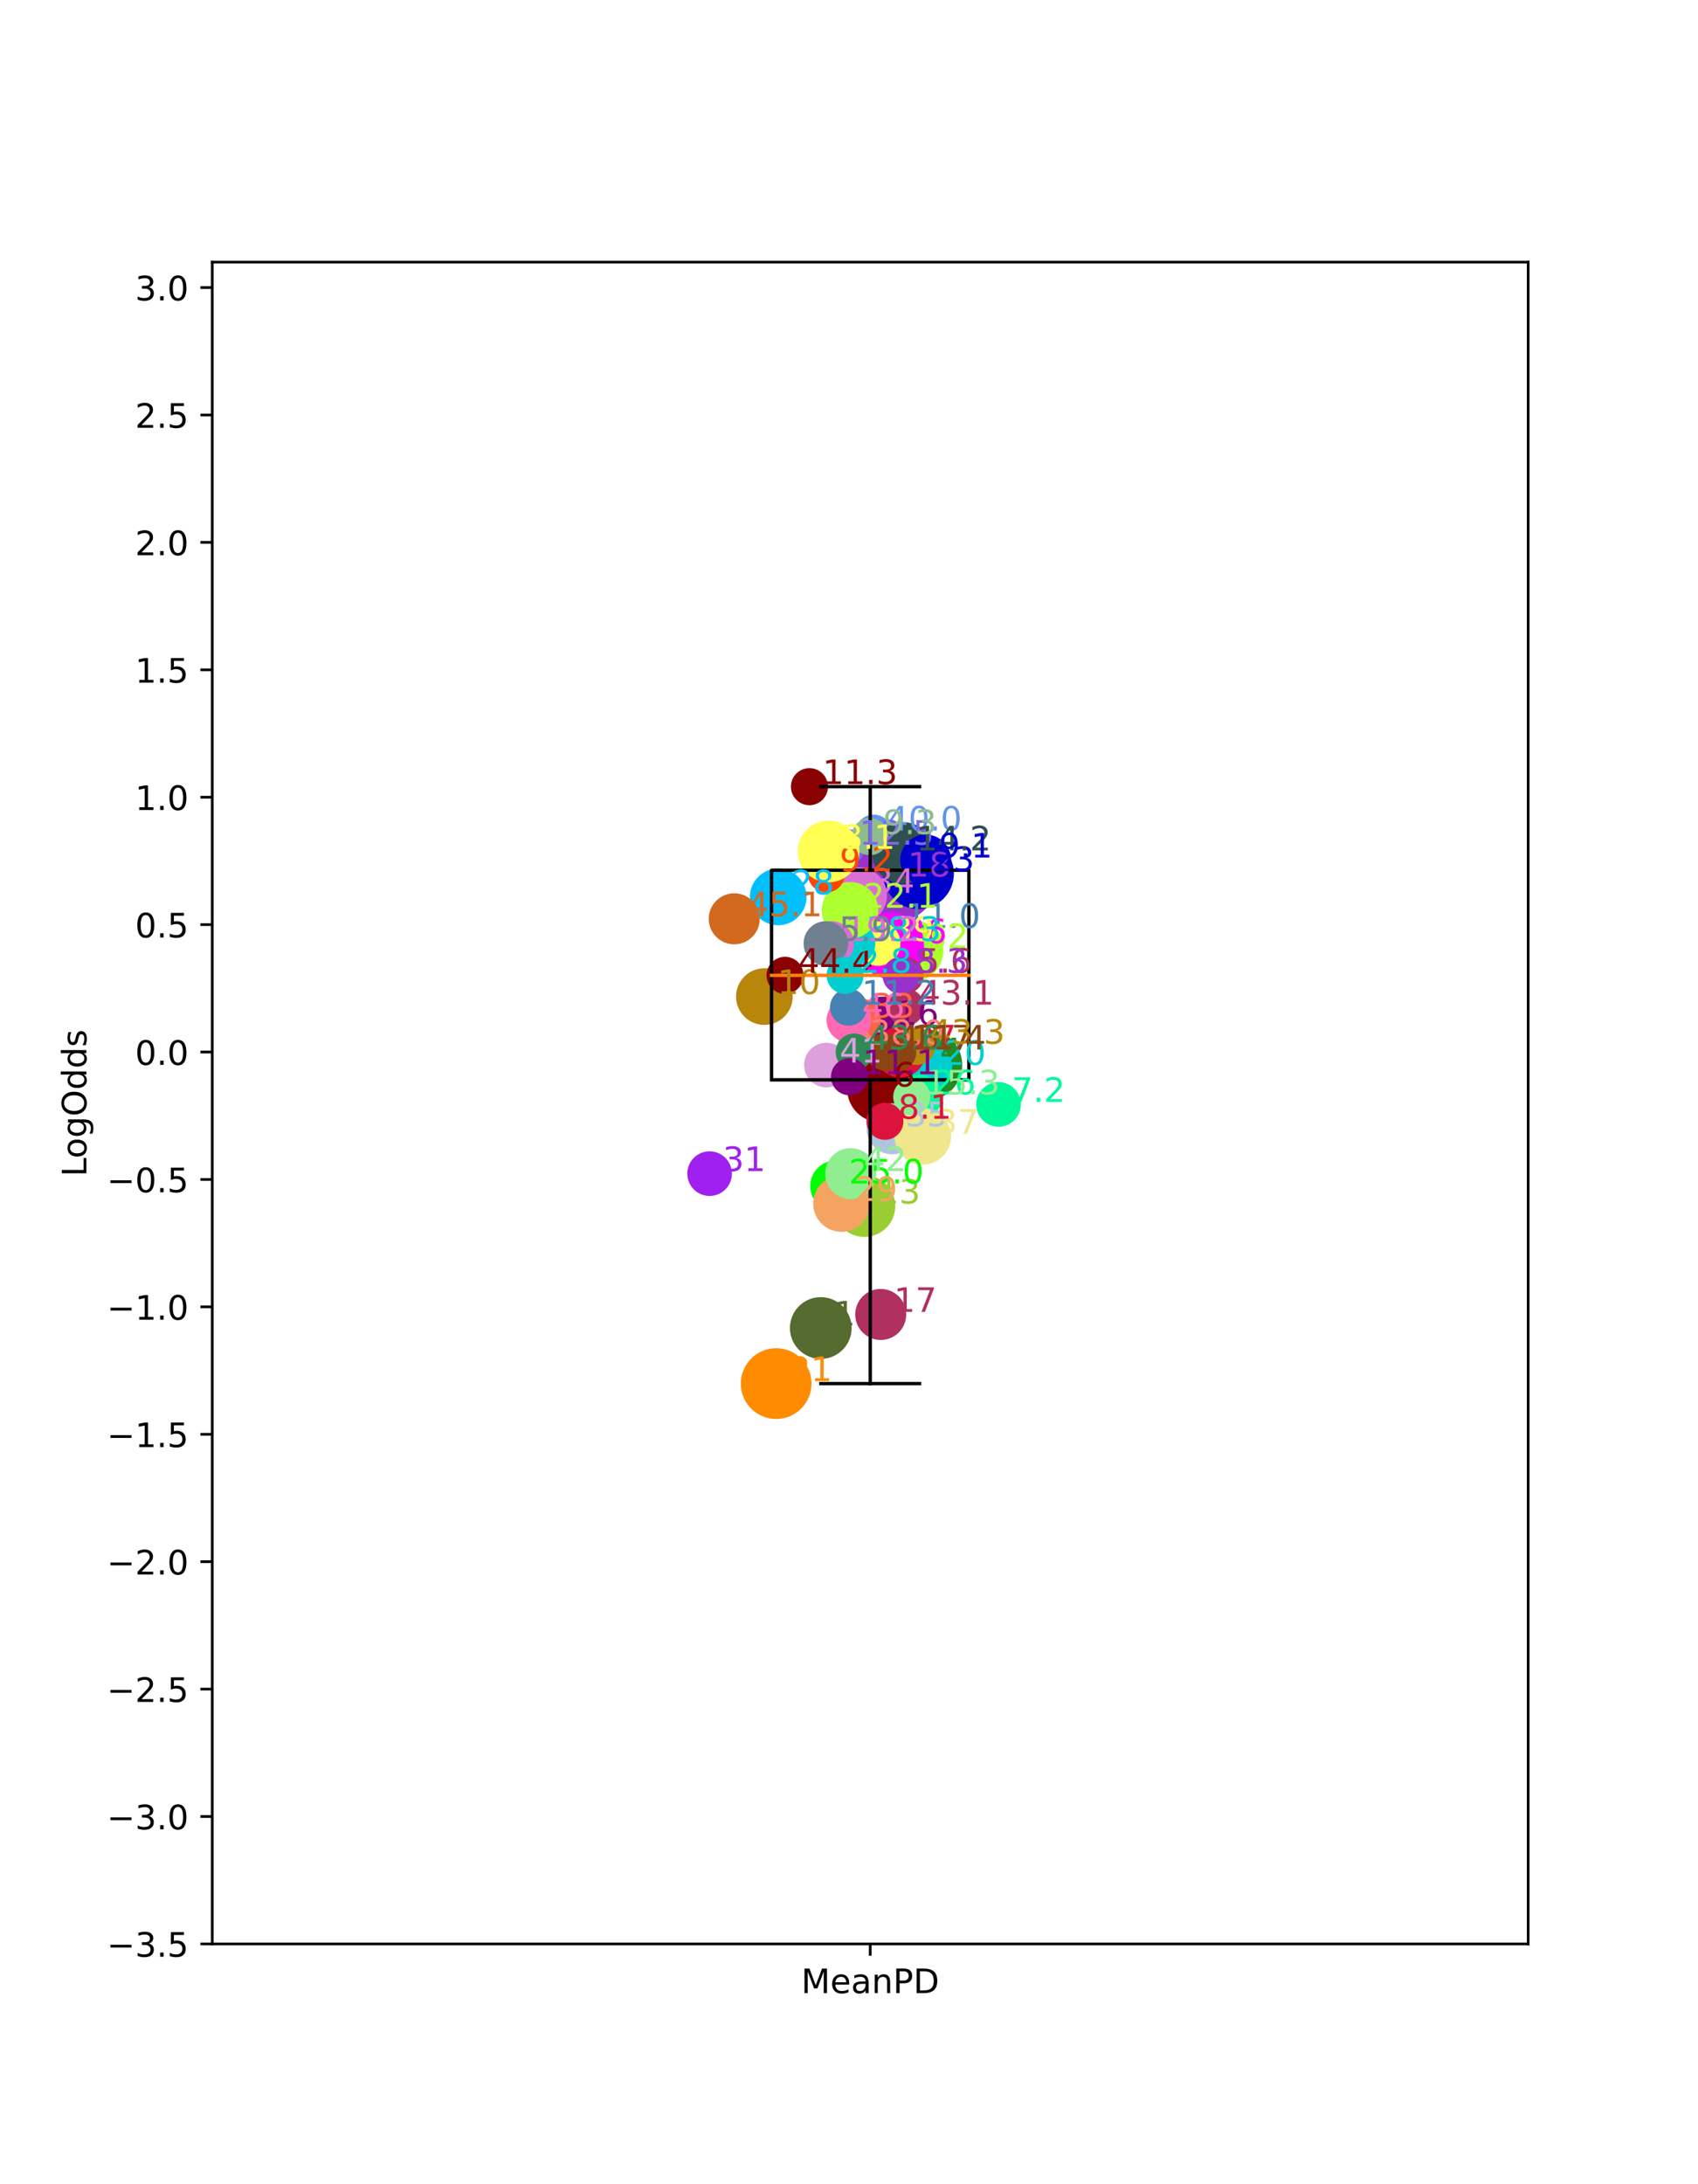 <?xml version="1.0" encoding="utf-8" standalone="no"?>
<!DOCTYPE svg PUBLIC "-//W3C//DTD SVG 1.1//EN"
  "http://www.w3.org/Graphics/SVG/1.1/DTD/svg11.dtd">
<!-- Created with matplotlib (https://matplotlib.org/) -->
<svg height="648pt" version="1.1" viewBox="0 0 504 648" width="504pt" xmlns="http://www.w3.org/2000/svg" xmlns:xlink="http://www.w3.org/1999/xlink">
 <defs>
  <style type="text/css">*{stroke-linecap:butt;stroke-linejoin:round;}</style>
 </defs>
 <g id="figure_1">
  <g id="patch_1">
   <path d="M 0 648 
L 504 648 
L 504 0 
L 0 0 
z
" style="fill:#ffffff;"/>
  </g>
  <g id="axes_1">
   <g id="patch_2">
    <path d="M 63 576.72 
L 453.6 576.72 
L 453.6 77.76 
L 63 77.76 
z
" style="fill:#ffffff;"/>
   </g>
   <g id="PathCollection_1">
    <path clip-path="url(#p38522c3be2)" d="M 243.623 402.65 
C 245.92 402.65 248.123 401.738 249.747 400.114 
C 251.371 398.49 252.284 396.287 252.284 393.99 
C 252.284 391.693 251.371 389.491 249.747 387.866 
C 248.123 386.242 245.92 385.33 243.623 385.33 
C 241.327 385.33 239.124 386.242 237.5 387.866 
C 235.876 389.491 234.963 391.693 234.963 393.99 
C 234.963 396.287 235.876 398.49 237.5 400.114 
C 239.124 401.738 241.327 402.65 243.623 402.65 
z
" style="fill:#556b2f;stroke:#556b2f;"/>
    <path clip-path="url(#p38522c3be2)" d="M 275.107 325.91 
C 277.759 325.91 280.302 324.857 282.178 322.981 
C 284.053 321.106 285.107 318.562 285.107 315.91 
C 285.107 313.258 284.053 310.714 282.178 308.839 
C 280.302 306.964 277.759 305.91 275.107 305.91 
C 272.455 305.91 269.911 306.964 268.035 308.839 
C 266.16 310.714 265.107 313.258 265.107 315.91 
C 265.107 318.562 266.16 321.106 268.035 322.981 
C 269.911 324.857 272.455 325.91 275.107 325.91 
z
" style="fill:#228b22;stroke:#228b22;"/>
    <path clip-path="url(#p38522c3be2)" d="M 261.318 332.463 
C 263.799 332.463 266.178 331.477 267.932 329.723 
C 269.687 327.969 270.672 325.59 270.672 323.109 
C 270.672 320.628 269.687 318.249 267.932 316.494 
C 266.178 314.74 263.799 313.755 261.318 313.755 
C 258.837 313.755 256.458 314.74 254.704 316.494 
C 252.949 318.249 251.964 320.628 251.964 323.109 
C 251.964 325.59 252.949 327.969 254.704 329.723 
C 256.458 331.477 258.837 332.463 261.318 332.463 
z
" style="fill:#8b0000;stroke:#8b0000;"/>
    <path clip-path="url(#p38522c3be2)" d="M 241.411 -674.089 
C 242.737 -674.089 244.009 -674.615 244.946 -675.553 
C 245.884 -676.491 246.411 -677.763 246.411 -679.089 
C 246.411 -680.415 245.884 -681.687 244.946 -682.624 
C 244.009 -683.562 242.737 -684.089 241.411 -684.089 
C 240.085 -684.089 238.813 -683.562 237.875 -682.624 
C 236.938 -681.687 236.411 -680.415 236.411 -679.089 
C 236.411 -677.763 236.938 -676.491 237.875 -675.553 
C 238.813 -674.615 240.085 -674.089 241.411 -674.089 
z
" style="fill:#008080;stroke:#008080;"/>
    <path clip-path="url(#p38522c3be2)" d="M 226.877 303.57 
C 228.974 303.57 230.985 302.737 232.467 301.254 
C 233.95 299.772 234.783 297.761 234.783 295.664 
C 234.783 293.567 233.95 291.556 232.467 290.074 
C 230.985 288.591 228.974 287.758 226.877 287.758 
C 224.781 287.758 222.77 288.591 221.287 290.074 
C 219.805 291.556 218.972 293.567 218.972 295.664 
C 218.972 297.761 219.805 299.772 221.287 301.254 
C 222.77 302.737 224.781 303.57 226.877 303.57 
z
" style="fill:#b8860b;stroke:#b8860b;"/>
    <path clip-path="url(#p38522c3be2)" d="M 264.822 281.037 
C 266.148 281.037 267.42 280.51 268.358 279.573 
C 269.295 278.635 269.822 277.363 269.822 276.037 
C 269.822 274.711 269.295 273.439 268.358 272.502 
C 267.42 271.564 266.148 271.037 264.822 271.037 
C 263.496 271.037 262.224 271.564 261.286 272.502 
C 260.349 273.439 259.822 274.711 259.822 276.037 
C 259.822 277.363 260.349 278.635 261.286 279.573 
C 262.224 280.51 263.496 281.037 264.822 281.037 
z
" style="fill:#4682b4;stroke:#4682b4;"/>
    <path clip-path="url(#p38522c3be2)" d="M 256.579 366.479 
C 258.876 366.479 261.079 365.566 262.703 363.942 
C 264.327 362.318 265.239 360.115 265.239 357.819 
C 265.239 355.522 264.327 353.319 262.703 351.695 
C 261.079 350.071 258.876 349.158 256.579 349.158 
C 254.282 349.158 252.079 350.071 250.455 351.695 
C 248.831 353.319 247.919 355.522 247.919 357.819 
C 247.919 360.115 248.831 362.318 250.455 363.942 
C 252.079 365.566 254.282 366.479 256.579 366.479 
z
" style="fill:#9acd32;stroke:#9acd32;"/>
    <path clip-path="url(#p38522c3be2)" d="M 262.042 313.485 
C 264.338 313.485 266.541 312.572 268.165 310.948 
C 269.79 309.324 270.702 307.121 270.702 304.825 
C 270.702 302.528 269.79 300.325 268.165 298.701 
C 266.541 297.077 264.338 296.164 262.042 296.164 
C 259.745 296.164 257.542 297.077 255.918 298.701 
C 254.294 300.325 253.382 302.528 253.382 304.825 
C 253.382 307.121 254.294 309.324 255.918 310.948 
C 257.542 312.572 259.745 313.485 262.042 313.485 
z
" style="fill:#800080;stroke:#800080;"/>
    <path clip-path="url(#p38522c3be2)" d="M 261.415 397.038 
C 263.29 397.038 265.089 396.293 266.415 394.967 
C 267.741 393.641 268.486 391.842 268.486 389.967 
C 268.486 388.092 267.741 386.293 266.415 384.967 
C 265.089 383.641 263.29 382.896 261.415 382.896 
C 259.539 382.896 257.741 383.641 256.415 384.967 
C 255.089 386.293 254.344 388.092 254.344 389.967 
C 254.344 391.842 255.089 393.641 256.415 394.967 
C 257.741 396.293 259.539 397.038 261.415 397.038 
z
" style="fill:#b03060;stroke:#b03060;"/>
    <path clip-path="url(#p38522c3be2)" d="M 265.533 273.057 
C 268.781 273.057 271.896 271.766 274.193 269.469 
C 276.49 267.173 277.78 264.057 277.78 260.809 
C 277.78 257.561 276.49 254.446 274.193 252.149 
C 271.896 249.852 268.781 248.562 265.533 248.562 
C 262.285 248.562 259.169 249.852 256.873 252.149 
C 254.576 254.446 253.285 257.561 253.285 260.809 
C 253.285 264.057 254.576 267.173 256.873 269.469 
C 259.169 271.766 262.285 273.057 265.533 273.057 
z
" style="fill:#9932cc;stroke:#9932cc;"/>
    <path clip-path="url(#p38522c3be2)" d="M 276.007 322.804 
C 277.631 322.804 279.189 322.159 280.337 321.01 
C 281.485 319.862 282.13 318.304 282.13 316.68 
C 282.13 315.056 281.485 313.498 280.337 312.35 
C 279.189 311.202 277.631 310.556 276.007 310.556 
C 274.383 310.556 272.825 311.202 271.677 312.35 
C 270.528 313.498 269.883 315.056 269.883 316.68 
C 269.883 318.304 270.528 319.862 271.677 321.01 
C 272.825 322.159 274.383 322.804 276.007 322.804 
z
" style="fill:#00ced1;stroke:#00ced1;"/>
    <path clip-path="url(#p38522c3be2)" d="M 230.38 420.485 
C 233.032 420.485 235.576 419.431 237.451 417.556 
C 239.327 415.681 240.38 413.137 240.38 410.485 
C 240.38 407.833 239.327 405.289 237.451 403.414 
C 235.576 401.538 233.032 400.485 230.38 400.485 
C 227.728 400.485 225.185 401.538 223.309 403.414 
C 221.434 405.289 220.38 407.833 220.38 410.485 
C 220.38 413.137 221.434 415.681 223.309 417.556 
C 225.185 419.431 227.728 420.485 230.38 420.485 
z
" style="fill:#ff8c00;stroke:#ff8c00;"/>
    <path clip-path="url(#p38522c3be2)" d="M 272.64 269.19 
C 275.292 269.19 277.836 268.137 279.711 266.261 
C 281.586 264.386 282.64 261.842 282.64 259.19 
C 282.64 256.538 281.586 253.994 279.711 252.119 
C 277.836 250.244 275.292 249.19 272.64 249.19 
C 269.988 249.19 267.444 250.244 265.569 252.119 
C 263.693 253.994 262.64 256.538 262.64 259.19 
C 262.64 261.842 263.693 264.386 265.569 266.261 
C 267.444 268.137 269.988 269.19 272.64 269.19 
z
" style="fill:#0000cd;stroke:#0000cd;"/>
    <path clip-path="url(#p38522c3be2)" d="M 248.057 358.947 
C 249.933 358.947 251.731 358.202 253.057 356.876 
C 254.383 355.55 255.128 353.752 255.128 351.876 
C 255.128 350.001 254.383 348.202 253.057 346.876 
C 251.731 345.55 249.933 344.805 248.057 344.805 
C 246.182 344.805 244.383 345.55 243.057 346.876 
C 241.731 348.202 240.986 350.001 240.986 351.876 
C 240.986 353.752 241.731 355.55 243.057 356.876 
C 244.383 358.202 246.182 358.947 248.057 358.947 
z
" style="fill:#00ff00;stroke:#00ff00;"/>
    <path clip-path="url(#p38522c3be2)" d="M 273.01 331.558 
C 274.634 331.558 276.192 330.913 277.34 329.765 
C 278.488 328.616 279.134 327.059 279.134 325.435 
C 279.134 323.811 278.488 322.253 277.34 321.104 
C 276.192 319.956 274.634 319.311 273.01 319.311 
C 271.386 319.311 269.828 319.956 268.68 321.104 
C 267.531 322.253 266.886 323.811 266.886 325.435 
C 266.886 327.059 267.531 328.616 268.68 329.765 
C 269.828 330.913 271.386 331.558 273.01 331.558 
z
" style="fill:#00fa9a;stroke:#00fa9a;"/>
    <path clip-path="url(#p38522c3be2)" d="M 267.213 319.174 
C 269.089 319.174 270.887 318.429 272.213 317.103 
C 273.539 315.777 274.284 313.978 274.284 312.103 
C 274.284 310.227 273.539 308.429 272.213 307.103 
C 270.887 305.777 269.089 305.032 267.213 305.032 
C 265.338 305.032 263.539 305.777 262.213 307.103 
C 260.887 308.429 260.142 310.227 260.142 312.103 
C 260.142 313.978 260.887 315.777 262.213 317.103 
C 263.539 318.429 265.338 319.174 267.213 319.174 
z
" style="fill:#dc143c;stroke:#dc143c;"/>
    <path clip-path="url(#p38522c3be2)" d="M 230.994 273.996 
C 233.09 273.996 235.101 273.163 236.584 271.68 
C 238.067 270.198 238.9 268.187 238.9 266.09 
C 238.9 263.993 238.067 261.982 236.584 260.5 
C 235.101 259.017 233.09 258.184 230.994 258.184 
C 228.897 258.184 226.886 259.017 225.404 260.5 
C 223.921 261.982 223.088 263.993 223.088 266.09 
C 223.088 268.187 223.921 270.198 225.404 271.68 
C 226.886 273.163 228.897 273.996 230.994 273.996 
z
" style="fill:#00bfff;stroke:#00bfff;"/>
    <path clip-path="url(#p38522c3be2)" d="M 249.782 364.962 
C 251.878 364.962 253.889 364.129 255.372 362.647 
C 256.854 361.164 257.687 359.153 257.687 357.057 
C 257.687 354.96 256.854 352.949 255.372 351.466 
C 253.889 349.984 251.878 349.151 249.782 349.151 
C 247.685 349.151 245.674 349.984 244.191 351.466 
C 242.709 352.949 241.876 354.96 241.876 357.057 
C 241.876 359.153 242.709 361.164 244.191 362.647 
C 245.674 364.129 247.685 364.962 249.782 364.962 
z
" style="fill:#f4a460;stroke:#f4a460;"/>
    <path clip-path="url(#p38522c3be2)" d="M 210.626 354.315 
C 212.25 354.315 213.808 353.67 214.956 352.522 
C 216.104 351.373 216.749 349.816 216.749 348.192 
C 216.749 346.568 216.104 345.01 214.956 343.862 
C 213.808 342.713 212.25 342.068 210.626 342.068 
C 209.002 342.068 207.444 342.713 206.296 343.862 
C 205.147 345.01 204.502 346.568 204.502 348.192 
C 204.502 349.816 205.147 351.373 206.296 352.522 
C 207.444 353.67 209.002 354.315 210.626 354.315 
z
" style="fill:#a020f0;stroke:#a020f0;"/>
    <path clip-path="url(#p38522c3be2)" d="M 270.857 290.75 
C 273.154 290.75 275.357 289.837 276.981 288.213 
C 278.605 286.589 279.517 284.386 279.517 282.089 
C 279.517 279.793 278.605 277.59 276.981 275.966 
C 275.357 274.342 273.154 273.429 270.857 273.429 
C 268.56 273.429 266.357 274.342 264.733 275.966 
C 263.109 277.59 262.197 279.793 262.197 282.089 
C 262.197 284.386 263.109 286.589 264.733 288.213 
C 266.357 289.837 268.56 290.75 270.857 290.75 
z
" style="fill:#adff2f;stroke:#adff2f;"/>
    <path clip-path="url(#p38522c3be2)" d="M 254.85 308.802 
C 256.474 308.802 258.032 308.157 259.18 307.008 
C 260.329 305.86 260.974 304.302 260.974 302.678 
C 260.974 301.054 260.329 299.496 259.18 298.348 
C 258.032 297.2 256.474 296.554 254.85 296.554 
C 253.226 296.554 251.668 297.2 250.52 298.348 
C 249.372 299.496 248.726 301.054 248.726 302.678 
C 248.726 304.302 249.372 305.86 250.52 307.008 
C 251.668 308.157 253.226 308.802 254.85 308.802 
z
" style="fill:#ff6347;stroke:#ff6347;"/>
    <path clip-path="url(#p38522c3be2)" d="M 254.857 273.597 
C 256.954 273.597 258.965 272.764 260.447 271.281 
C 261.93 269.799 262.763 267.788 262.763 265.691 
C 262.763 263.595 261.93 261.584 260.447 260.101 
C 258.965 258.619 256.954 257.786 254.857 257.786 
C 252.761 257.786 250.75 258.619 249.267 260.101 
C 247.784 261.584 246.951 263.595 246.951 265.691 
C 246.951 267.788 247.784 269.799 249.267 271.281 
C 250.75 272.764 252.761 273.597 254.857 273.597 
z
" style="fill:#da70d6;stroke:#da70d6;"/>
    <path clip-path="url(#p38522c3be2)" d="M 264.808 341.949 
C 266.684 341.949 268.482 341.204 269.808 339.878 
C 271.134 338.552 271.88 336.753 271.88 334.878 
C 271.88 333.003 271.134 331.204 269.808 329.878 
C 268.482 328.552 266.684 327.807 264.808 327.807 
C 262.933 327.807 261.134 328.552 259.808 329.878 
C 258.482 331.204 257.737 333.003 257.737 334.878 
C 257.737 336.753 258.482 338.552 259.808 339.878 
C 261.134 341.204 262.933 341.949 264.808 341.949 
z
" style="fill:#b0c4de;stroke:#b0c4de;"/>
    <path clip-path="url(#p38522c3be2)" d="M 264.431 289.94 
C 266.912 289.94 269.291 288.955 271.046 287.2 
C 272.8 285.446 273.785 283.067 273.785 280.586 
C 273.785 278.105 272.8 275.726 271.046 273.972 
C 269.291 272.217 266.912 271.232 264.431 271.232 
C 261.95 271.232 259.571 272.217 257.817 273.972 
C 256.063 275.726 255.077 278.105 255.077 280.586 
C 255.077 283.067 256.063 285.446 257.817 287.2 
C 259.571 288.955 261.95 289.94 264.431 289.94 
z
" style="fill:#ff00ff;stroke:#ff00ff;"/>
    <path clip-path="url(#p38522c3be2)" d="M 273.9 345.011 
C 275.996 345.011 278.007 344.178 279.49 342.695 
C 280.972 341.213 281.805 339.202 281.805 337.105 
C 281.805 335.008 280.972 332.997 279.49 331.515 
C 278.007 330.032 275.996 329.199 273.9 329.199 
C 271.803 329.199 269.792 330.032 268.309 331.515 
C 266.827 332.997 265.994 335.008 265.994 337.105 
C 265.994 339.202 266.827 341.213 268.309 342.695 
C 269.792 344.178 271.803 345.011 273.9 345.011 
z
" style="fill:#f0e68c;stroke:#f0e68c;"/>
    <path clip-path="url(#p38522c3be2)" d="M 254.121 315.569 
C 255.447 315.569 256.719 315.042 257.656 314.104 
C 258.594 313.167 259.121 311.895 259.121 310.569 
C 259.121 309.243 258.594 307.971 257.656 307.033 
C 256.719 306.096 255.447 305.569 254.121 305.569 
C 252.795 305.569 251.523 306.096 250.585 307.033 
C 249.648 307.971 249.121 309.243 249.121 310.569 
C 249.121 311.895 249.648 313.167 250.585 314.104 
C 251.523 315.042 252.795 315.569 254.121 315.569 
z
" style="fill:#fa8072;stroke:#fa8072;"/>
    <path clip-path="url(#p38522c3be2)" d="M 260.65 286.04 
C 262.275 286.04 263.832 285.395 264.981 284.247 
C 266.129 283.099 266.774 281.541 266.774 279.917 
C 266.774 278.293 266.129 276.735 264.981 275.587 
C 263.832 274.438 262.275 273.793 260.65 273.793 
C 259.026 273.793 257.469 274.438 256.32 275.587 
C 255.172 276.735 254.527 278.293 254.527 279.917 
C 254.527 281.541 255.172 283.099 256.32 284.247 
C 257.469 285.395 259.026 286.04 260.65 286.04 
z
" style="fill:#ffff54;stroke:#ffff54;"/>
    <path clip-path="url(#p38522c3be2)" d="M 259.346 252.177 
C 260.672 252.177 261.944 251.65 262.881 250.712 
C 263.819 249.775 264.346 248.503 264.346 247.177 
C 264.346 245.851 263.819 244.579 262.881 243.641 
C 261.944 242.704 260.672 242.177 259.346 242.177 
C 258.02 242.177 256.748 242.704 255.81 243.641 
C 254.873 244.579 254.346 245.851 254.346 247.177 
C 254.346 248.503 254.873 249.775 255.81 250.712 
C 256.748 251.65 258.02 252.177 259.346 252.177 
z
" style="fill:#6495ed;stroke:#6495ed;"/>
    <path clip-path="url(#p38522c3be2)" d="M 245.295 322.104 
C 246.919 322.104 248.477 321.458 249.625 320.31 
C 250.773 319.162 251.419 317.604 251.419 315.98 
C 251.419 314.356 250.773 312.798 249.625 311.65 
C 248.477 310.501 246.919 309.856 245.295 309.856 
C 243.671 309.856 242.113 310.501 240.965 311.65 
C 239.816 312.798 239.171 314.356 239.171 315.98 
C 239.171 317.604 239.816 319.162 240.965 320.31 
C 242.113 321.458 243.671 322.104 245.295 322.104 
z
" style="fill:#dda0dd;stroke:#dda0dd;"/>
    <path clip-path="url(#p38522c3be2)" d="M 252.499 355.264 
C 254.374 355.264 256.173 354.519 257.499 353.193 
C 258.825 351.867 259.57 350.068 259.57 348.193 
C 259.57 346.317 258.825 344.519 257.499 343.193 
C 256.173 341.867 254.374 341.121 252.499 341.121 
C 250.624 341.121 248.825 341.867 247.499 343.193 
C 246.173 344.519 245.428 346.317 245.428 348.193 
C 245.428 350.068 246.173 351.867 247.499 353.193 
C 248.825 354.519 250.624 355.264 252.499 355.264 
z
" style="fill:#90ee90;stroke:#90ee90;"/>
    <path clip-path="url(#p38522c3be2)" d="M 251.958 308.795 
C 253.582 308.795 255.14 308.15 256.288 307.001 
C 257.437 305.853 258.082 304.295 258.082 302.671 
C 258.082 301.047 257.437 299.489 256.288 298.341 
C 255.14 297.193 253.582 296.548 251.958 296.548 
C 250.334 296.548 248.776 297.193 247.628 298.341 
C 246.48 299.489 245.835 301.047 245.835 302.671 
C 245.835 304.295 246.48 305.853 247.628 307.001 
C 248.776 308.15 250.334 308.795 251.958 308.795 
z
" style="fill:#ff69b4;stroke:#ff69b4;"/>
    <path clip-path="url(#p38522c3be2)" d="M 262.531 317.094 
C 263.857 317.094 265.129 316.567 266.067 315.629 
C 267.004 314.691 267.531 313.42 267.531 312.094 
C 267.531 310.768 267.004 309.496 266.067 308.558 
C 265.129 307.62 263.857 307.094 262.531 307.094 
C 261.205 307.094 259.933 307.62 258.996 308.558 
C 258.058 309.496 257.531 310.768 257.531 312.094 
C 257.531 313.42 258.058 314.691 258.996 315.629 
C 259.933 316.567 261.205 317.094 262.531 317.094 
z
" style="fill:#8b4513;stroke:#8b4513;"/>
    <path clip-path="url(#p38522c3be2)" d="M 253.552 317.12 
C 254.878 317.12 256.15 316.594 257.088 315.656 
C 258.025 314.718 258.552 313.446 258.552 312.12 
C 258.552 310.794 258.025 309.522 257.088 308.585 
C 256.15 307.647 254.878 307.12 253.552 307.12 
C 252.226 307.12 250.954 307.647 250.017 308.585 
C 249.079 309.522 248.552 310.794 248.552 312.12 
C 248.552 313.446 249.079 314.718 250.017 315.656 
C 250.954 316.594 252.226 317.12 253.552 317.12 
z
" style="fill:#2e8b57;stroke:#2e8b57;"/>
    <path clip-path="url(#p38522c3be2)" d="M 238.658 -629.384 
C 239.984 -629.384 241.256 -629.911 242.194 -630.849 
C 243.131 -631.786 243.658 -633.058 243.658 -634.384 
C 243.658 -635.71 243.131 -636.982 242.194 -637.92 
C 241.256 -638.858 239.984 -639.384 238.658 -639.384 
C 237.332 -639.384 236.06 -638.858 235.123 -637.92 
C 234.185 -636.982 233.658 -635.71 233.658 -634.384 
C 233.658 -633.058 234.185 -631.786 235.123 -630.849 
C 236.06 -629.911 237.332 -629.384 238.658 -629.384 
z
" style="fill:#228b22;stroke:#228b22;"/>
    <path clip-path="url(#p38522c3be2)" d="M 233.014 294.362 
C 234.34 294.362 235.611 293.835 236.549 292.898 
C 237.487 291.96 238.014 290.688 238.014 289.362 
C 238.014 288.036 237.487 286.764 236.549 285.827 
C 235.611 284.889 234.34 284.362 233.014 284.362 
C 231.688 284.362 230.416 284.889 229.478 285.827 
C 228.54 286.764 228.014 288.036 228.014 289.362 
C 228.014 290.688 228.54 291.96 229.478 292.898 
C 230.416 293.835 231.688 294.362 233.014 294.362 
z
" style="fill:#8b0000;stroke:#8b0000;"/>
    <path clip-path="url(#p38522c3be2)" d="M 253.693 -613.33 
C 255.317 -613.33 256.875 -613.976 258.024 -615.124 
C 259.172 -616.272 259.817 -617.83 259.817 -619.454 
C 259.817 -621.078 259.172 -622.636 258.024 -623.784 
C 256.875 -624.933 255.317 -625.578 253.693 -625.578 
C 252.069 -625.578 250.512 -624.933 249.363 -623.784 
C 248.215 -622.636 247.57 -621.078 247.57 -619.454 
C 247.57 -617.83 248.215 -616.272 249.363 -615.124 
C 250.512 -613.976 252.069 -613.33 253.693 -613.33 
z
" style="fill:#008080;stroke:#008080;"/>
    <path clip-path="url(#p38522c3be2)" d="M 272.114 315.423 
C 273.44 315.423 274.712 314.896 275.649 313.958 
C 276.587 313.021 277.114 311.749 277.114 310.423 
C 277.114 309.097 276.587 307.825 275.649 306.887 
C 274.712 305.95 273.44 305.423 272.114 305.423 
C 270.788 305.423 269.516 305.95 268.578 306.887 
C 267.641 307.825 267.114 309.097 267.114 310.423 
C 267.114 311.749 267.641 313.021 268.578 313.958 
C 269.516 314.896 270.788 315.423 272.114 315.423 
z
" style="fill:#b8860b;stroke:#b8860b;"/>
    <path clip-path="url(#p38522c3be2)" d="M 217.941 279.661 
C 219.816 279.661 221.615 278.916 222.941 277.59 
C 224.267 276.264 225.012 274.466 225.012 272.59 
C 225.012 270.715 224.267 268.916 222.941 267.59 
C 221.615 266.264 219.816 265.519 217.941 265.519 
C 216.066 265.519 214.267 266.264 212.941 267.59 
C 211.615 268.916 210.87 270.715 210.87 272.59 
C 210.87 274.466 211.615 276.264 212.941 277.59 
C 214.267 278.916 216.066 279.661 217.941 279.661 
z
" style="fill:#d2691e;stroke:#d2691e;"/>
    <path clip-path="url(#p38522c3be2)" d="M 268.888 303.809 
C 270.214 303.809 271.486 303.282 272.423 302.344 
C 273.361 301.406 273.888 300.135 273.888 298.809 
C 273.888 297.483 273.361 296.211 272.423 295.273 
C 271.486 294.335 270.214 293.809 268.888 293.809 
C 267.562 293.809 266.29 294.335 265.352 295.273 
C 264.415 296.211 263.888 297.483 263.888 298.809 
C 263.888 300.135 264.415 301.406 265.352 302.344 
C 266.29 303.282 267.562 303.809 268.888 303.809 
z
" style="fill:#b03060;stroke:#b03060;"/>
    <path clip-path="url(#p38522c3be2)" d="M 275.187 -650.784 
C 276.811 -650.784 278.369 -651.429 279.517 -652.578 
C 280.665 -653.726 281.311 -655.284 281.311 -656.908 
C 281.311 -658.532 280.665 -660.09 279.517 -661.238 
C 278.369 -662.386 276.811 -663.032 275.187 -663.032 
C 273.563 -663.032 272.005 -662.386 270.857 -661.238 
C 269.708 -660.09 269.063 -658.532 269.063 -656.908 
C 269.063 -655.284 269.708 -653.726 270.857 -652.578 
C 272.005 -651.429 273.563 -650.784 275.187 -650.784 
z
" style="fill:#9932cc;stroke:#9932cc;"/>
    <path clip-path="url(#p38522c3be2)" d="M 253.195 286.04 
C 254.82 286.04 256.377 285.395 257.526 284.247 
C 258.674 283.099 259.319 281.541 259.319 279.917 
C 259.319 278.293 258.674 276.735 257.526 275.587 
C 256.377 274.438 254.82 273.793 253.195 273.793 
C 251.571 273.793 250.014 274.438 248.865 275.587 
C 247.717 276.735 247.072 278.293 247.072 279.917 
C 247.072 281.541 247.717 283.099 248.865 284.247 
C 250.014 285.395 251.571 286.04 253.195 286.04 
z
" style="fill:#00ced1;stroke:#00ced1;"/>
    <path clip-path="url(#p38522c3be2)" d="M 254.198 1261.998 
C 255.524 1261.998 256.796 1261.471 257.733 1260.533 
C 258.671 1259.596 259.198 1258.324 259.198 1256.998 
C 259.198 1255.672 258.671 1254.4 257.733 1253.462 
C 256.796 1252.524 255.524 1251.998 254.198 1251.998 
C 252.872 1251.998 251.6 1252.524 250.662 1253.462 
C 249.725 1254.4 249.198 1255.672 249.198 1256.998 
C 249.198 1258.324 249.725 1259.596 250.662 1260.533 
C 251.6 1261.471 252.872 1261.998 254.198 1261.998 
z
" style="fill:#0000cd;stroke:#0000cd;"/>
    <path clip-path="url(#p38522c3be2)" d="M 242.059 -655.809 
C 243.935 -655.809 245.733 -656.554 247.059 -657.88 
C 248.386 -659.206 249.131 -661.004 249.131 -662.88 
C 249.131 -664.755 248.386 -666.554 247.059 -667.88 
C 245.733 -669.206 243.935 -669.951 242.059 -669.951 
C 240.184 -669.951 238.386 -669.206 237.059 -667.88 
C 235.733 -666.554 234.988 -664.755 234.988 -662.88 
C 234.988 -661.004 235.733 -659.206 237.059 -657.88 
C 238.386 -656.554 240.184 -655.809 242.059 -655.809 
z
" style="fill:#f4a460;stroke:#f4a460;"/>
    <path clip-path="url(#p38522c3be2)" d="M 252.295 277.969 
C 254.391 277.969 256.402 277.136 257.885 275.654 
C 259.367 274.171 260.2 272.16 260.2 270.064 
C 260.2 267.967 259.367 265.956 257.885 264.473 
C 256.402 262.991 254.391 262.158 252.295 262.158 
C 250.198 262.158 248.187 262.991 246.705 264.473 
C 245.222 265.956 244.389 267.967 244.389 270.064 
C 244.389 272.16 245.222 274.171 246.705 275.654 
C 248.187 277.136 250.198 277.969 252.295 277.969 
z
" style="fill:#adff2f;stroke:#adff2f;"/>
    <path clip-path="url(#p38522c3be2)" d="M 246.857 286.04 
C 248.481 286.04 250.039 285.395 251.187 284.247 
C 252.335 283.099 252.981 281.541 252.981 279.917 
C 252.981 278.293 252.335 276.735 251.187 275.587 
C 250.039 274.438 248.481 273.793 246.857 273.793 
C 245.233 273.793 243.675 274.438 242.527 275.587 
C 241.378 276.735 240.733 278.293 240.733 279.917 
C 240.733 281.541 241.378 283.099 242.527 284.247 
C 243.675 285.395 245.233 286.04 246.857 286.04 
z
" style="fill:#da70d6;stroke:#da70d6;"/>
    <path clip-path="url(#p38522c3be2)" d="M 257.272 -631.665 
C 259.369 -631.665 261.38 -632.498 262.862 -633.98 
C 264.345 -635.463 265.178 -637.474 265.178 -639.571 
C 265.178 -641.667 264.345 -643.678 262.862 -645.161 
C 261.38 -646.643 259.369 -647.476 257.272 -647.476 
C 255.176 -647.476 253.165 -646.643 251.682 -645.161 
C 250.199 -643.678 249.367 -641.667 249.367 -639.571 
C 249.367 -637.474 250.199 -635.463 251.682 -633.98 
C 253.165 -632.498 255.176 -631.665 257.272 -631.665 
z
" style="fill:#b0c4de;stroke:#b0c4de;"/>
    <path clip-path="url(#p38522c3be2)" d="M 261.954 -610.78 
C 264.251 -610.78 266.454 -611.692 268.078 -613.316 
C 269.702 -614.94 270.615 -617.143 270.615 -619.44 
C 270.615 -621.737 269.702 -623.94 268.078 -625.564 
C 266.454 -627.188 264.251 -628.1 261.954 -628.1 
C 259.658 -628.1 257.455 -627.188 255.831 -625.564 
C 254.207 -623.94 253.294 -621.737 253.294 -619.44 
C 253.294 -617.143 254.207 -614.94 255.831 -613.316 
C 257.455 -611.692 259.658 -610.78 261.954 -610.78 
z
" style="fill:#ffff54;stroke:#ffff54;"/>
    <path clip-path="url(#p38522c3be2)" d="M 270.627 330.439 
C 271.953 330.439 273.224 329.912 274.162 328.974 
C 275.1 328.036 275.627 326.765 275.627 325.439 
C 275.627 324.113 275.1 322.841 274.162 321.903 
C 273.224 320.965 271.953 320.439 270.627 320.439 
C 269.301 320.439 268.029 320.965 267.091 321.903 
C 266.153 322.841 265.627 324.113 265.627 325.439 
C 265.627 326.765 266.153 328.036 267.091 328.974 
C 268.029 329.912 269.301 330.439 270.627 330.439 
z
" style="fill:#90ee90;stroke:#90ee90;"/>
    <path clip-path="url(#p38522c3be2)" d="M 251.12 256.36 
C 252.446 256.36 253.718 255.833 254.656 254.895 
C 255.593 253.957 256.12 252.686 256.12 251.36 
C 256.12 250.034 255.593 248.762 254.656 247.824 
C 253.718 246.886 252.446 246.36 251.12 246.36 
C 249.794 246.36 248.522 246.886 247.584 247.824 
C 246.647 248.762 246.12 250.034 246.12 251.36 
C 246.12 252.686 246.647 253.957 247.584 254.895 
C 248.522 255.833 249.794 256.36 251.12 256.36 
z
" style="fill:#7b68ee;stroke:#7b68ee;"/>
    <path clip-path="url(#p38522c3be2)" d="M 268.036 261.715 
C 270.333 261.715 272.536 260.803 274.16 259.179 
C 275.784 257.555 276.696 255.352 276.696 253.055 
C 276.696 250.758 275.784 248.555 274.16 246.931 
C 272.536 245.307 270.333 244.395 268.036 244.395 
C 265.739 244.395 263.536 245.307 261.912 246.931 
C 260.288 248.555 259.376 250.758 259.376 253.055 
C 259.376 255.352 260.288 257.555 261.912 259.179 
C 263.536 260.803 265.739 261.715 268.036 261.715 
z
" style="fill:#2f4f4f;stroke:#2f4f4f;"/>
    <path clip-path="url(#p38522c3be2)" d="M 266.482 317.122 
C 267.808 317.122 269.08 316.595 270.017 315.657 
C 270.955 314.72 271.482 313.448 271.482 312.122 
C 271.482 310.796 270.955 309.524 270.017 308.586 
C 269.08 307.648 267.808 307.122 266.482 307.122 
C 265.156 307.122 263.884 307.648 262.946 308.586 
C 262.008 309.524 261.482 310.796 261.482 312.122 
C 261.482 313.448 262.008 314.72 262.946 315.657 
C 263.884 316.595 265.156 317.122 266.482 317.122 
z
" style="fill:#8b4513;stroke:#8b4513;"/>
    <path clip-path="url(#p38522c3be2)" d="M 245.138 286.04 
C 246.762 286.04 248.319 285.395 249.468 284.247 
C 250.616 283.099 251.261 281.541 251.261 279.917 
C 251.261 278.293 250.616 276.735 249.468 275.587 
C 248.319 274.438 246.762 273.793 245.138 273.793 
C 243.514 273.793 241.956 274.438 240.807 275.587 
C 239.659 276.735 239.014 278.293 239.014 279.917 
C 239.014 281.541 239.659 283.099 240.807 284.247 
C 241.956 285.395 243.514 286.04 245.138 286.04 
z
" style="fill:#708090;stroke:#708090;"/>
    <path clip-path="url(#p38522c3be2)" d="M 240.256 238.384 
C 241.582 238.384 242.854 237.857 243.792 236.919 
C 244.729 235.982 245.256 234.71 245.256 233.384 
C 245.256 232.058 244.729 230.786 243.792 229.848 
C 242.854 228.911 241.582 228.384 240.256 228.384 
C 238.93 228.384 237.658 228.911 236.721 229.848 
C 235.783 230.786 235.256 232.058 235.256 233.384 
C 235.256 234.71 235.783 235.982 236.721 236.919 
C 237.658 237.857 238.93 238.384 240.256 238.384 
z
" style="fill:#8b0000;stroke:#8b0000;"/>
    <path clip-path="url(#p38522c3be2)" d="M 258.473 -663.911 
C 261.125 -663.911 263.668 -664.965 265.544 -666.84 
C 267.419 -668.716 268.473 -671.259 268.473 -673.911 
C 268.473 -676.563 267.419 -679.107 265.544 -680.983 
C 263.668 -682.858 261.125 -683.911 258.473 -683.911 
C 255.821 -683.911 253.277 -682.858 251.402 -680.983 
C 249.526 -679.107 248.473 -676.563 248.473 -673.911 
C 248.473 -671.259 249.526 -668.716 251.402 -666.84 
C 253.277 -664.965 255.821 -663.911 258.473 -663.911 
z
" style="fill:#b8860b;stroke:#b8860b;"/>
    <path clip-path="url(#p38522c3be2)" d="M 251.865 303.807 
C 253.191 303.807 254.463 303.28 255.401 302.342 
C 256.338 301.405 256.865 300.133 256.865 298.807 
C 256.865 297.481 256.338 296.209 255.401 295.271 
C 254.463 294.333 253.191 293.807 251.865 293.807 
C 250.539 293.807 249.267 294.333 248.33 295.271 
C 247.392 296.209 246.865 297.481 246.865 298.807 
C 246.865 300.133 247.392 301.405 248.33 302.342 
C 249.267 303.28 250.539 303.807 251.865 303.807 
z
" style="fill:#4682b4;stroke:#4682b4;"/>
    <path clip-path="url(#p38522c3be2)" d="M 258.211 253.218 
C 259.537 253.218 260.809 252.692 261.747 251.754 
C 262.684 250.816 263.211 249.544 263.211 248.218 
C 263.211 246.892 262.684 245.62 261.747 244.683 
C 260.809 243.745 259.537 243.218 258.211 243.218 
C 256.885 243.218 255.613 243.745 254.676 244.683 
C 253.738 245.62 253.211 246.892 253.211 248.218 
C 253.211 249.544 253.738 250.816 254.676 251.754 
C 255.613 252.692 256.885 253.218 258.211 253.218 
z
" style="fill:#8fbc8f;stroke:#8fbc8f;"/>
    <path clip-path="url(#p38522c3be2)" d="M 252.149 324.448 
C 253.475 324.448 254.746 323.921 255.684 322.983 
C 256.622 322.046 257.149 320.774 257.149 319.448 
C 257.149 318.122 256.622 316.85 255.684 315.912 
C 254.746 314.975 253.475 314.448 252.149 314.448 
C 250.823 314.448 249.551 314.975 248.613 315.912 
C 247.675 316.85 247.149 318.122 247.149 319.448 
C 247.149 320.774 247.675 322.046 248.613 322.983 
C 249.551 323.921 250.823 324.448 252.149 324.448 
z
" style="fill:#800080;stroke:#800080;"/>
    <path clip-path="url(#p38522c3be2)" d="M 268.641 294.36 
C 269.967 294.36 271.239 293.834 272.177 292.896 
C 273.115 291.958 273.641 290.686 273.641 289.36 
C 273.641 288.034 273.115 286.763 272.177 285.825 
C 271.239 284.887 269.967 284.36 268.641 284.36 
C 267.315 284.36 266.043 284.887 265.106 285.825 
C 264.168 286.763 263.641 288.034 263.641 289.36 
C 263.641 290.686 264.168 291.958 265.106 292.896 
C 266.043 293.834 267.315 294.36 268.641 294.36 
z
" style="fill:#b03060;stroke:#b03060;"/>
    <path clip-path="url(#p38522c3be2)" d="M 267.446 294.362 
C 268.772 294.362 270.044 293.835 270.981 292.898 
C 271.919 291.96 272.446 290.688 272.446 289.362 
C 272.446 288.036 271.919 286.764 270.981 285.827 
C 270.044 284.889 268.772 284.362 267.446 284.362 
C 266.12 284.362 264.848 284.889 263.91 285.827 
C 262.973 286.764 262.446 288.036 262.446 289.362 
C 262.446 290.688 262.973 291.96 263.91 292.898 
C 264.848 293.835 266.12 294.362 267.446 294.362 
z
" style="fill:#9932cc;stroke:#9932cc;"/>
    <path clip-path="url(#p38522c3be2)" d="M 245.294 264.269 
C 246.62 264.269 247.892 263.743 248.829 262.805 
C 249.767 261.867 250.294 260.595 250.294 259.269 
C 250.294 257.943 249.767 256.671 248.829 255.734 
C 247.892 254.796 246.62 254.269 245.294 254.269 
C 243.968 254.269 242.696 254.796 241.758 255.734 
C 240.821 256.671 240.294 257.943 240.294 259.269 
C 240.294 260.595 240.821 261.867 241.758 262.805 
C 242.696 263.743 243.968 264.269 245.294 264.269 
z
" style="fill:#ff4500;stroke:#ff4500;"/>
    <path clip-path="url(#p38522c3be2)" d="M 250.851 294.362 
C 252.177 294.362 253.449 293.835 254.387 292.898 
C 255.324 291.96 255.851 290.688 255.851 289.362 
C 255.851 288.036 255.324 286.764 254.387 285.827 
C 253.449 284.889 252.177 284.362 250.851 284.362 
C 249.525 284.362 248.253 284.889 247.315 285.827 
C 246.378 286.764 245.851 288.036 245.851 289.362 
C 245.851 290.688 246.378 291.96 247.315 292.898 
C 248.253 293.835 249.525 294.362 250.851 294.362 
z
" style="fill:#00ced1;stroke:#00ced1;"/>
    <path clip-path="url(#p38522c3be2)" d="M 274.761 262.229 
C 276.636 262.229 278.435 261.484 279.761 260.158 
C 281.087 258.832 281.832 257.033 281.832 255.158 
C 281.832 253.283 281.087 251.484 279.761 250.158 
C 278.435 248.832 276.636 248.087 274.761 248.087 
C 272.886 248.087 271.087 248.832 269.761 250.158 
C 268.435 251.484 267.69 253.283 267.69 255.158 
C 267.69 257.033 268.435 258.832 269.761 260.158 
C 271.087 261.484 272.886 262.229 274.761 262.229 
z
" style="fill:#0000cd;stroke:#0000cd;"/>
    <path clip-path="url(#p38522c3be2)" d="M 296.383 333.782 
C 298.007 333.782 299.565 333.136 300.713 331.988 
C 301.862 330.84 302.507 329.282 302.507 327.658 
C 302.507 326.034 301.862 324.476 300.713 323.328 
C 299.565 322.179 298.007 321.534 296.383 321.534 
C 294.759 321.534 293.202 322.179 292.053 323.328 
C 290.905 324.476 290.26 326.034 290.26 327.658 
C 290.26 329.282 290.905 330.84 292.053 331.988 
C 293.202 333.136 294.759 333.782 296.383 333.782 
z
" style="fill:#00fa9a;stroke:#00fa9a;"/>
    <path clip-path="url(#p38522c3be2)" d="M 262.663 337.664 
C 263.989 337.664 265.261 337.137 266.199 336.199 
C 267.136 335.262 267.663 333.99 267.663 332.664 
C 267.663 331.338 267.136 330.066 266.199 329.128 
C 265.261 328.191 263.989 327.664 262.663 327.664 
C 261.337 327.664 260.065 328.191 259.128 329.128 
C 258.19 330.066 257.663 331.338 257.663 332.664 
C 257.663 333.99 258.19 335.262 259.128 336.199 
C 260.065 337.137 261.337 337.664 262.663 337.664 
z
" style="fill:#dc143c;stroke:#dc143c;"/>
    <path clip-path="url(#p38522c3be2)" d="M 260.032 -614.658 
C 261.657 -614.658 263.214 -615.304 264.363 -616.452 
C 265.511 -617.6 266.156 -619.158 266.156 -620.782 
C 266.156 -622.406 265.511 -623.964 264.363 -625.112 
C 263.214 -626.261 261.657 -626.906 260.032 -626.906 
C 258.408 -626.906 256.851 -626.261 255.702 -625.112 
C 254.554 -623.964 253.909 -622.406 253.909 -620.782 
C 253.909 -619.158 254.554 -617.6 255.702 -616.452 
C 256.851 -615.304 258.408 -614.658 260.032 -614.658 
z
" style="fill:#00bfff;stroke:#00bfff;"/>
    <path clip-path="url(#p38522c3be2)" d="M 258.601 1275.308 
C 259.927 1275.308 261.199 1274.781 262.136 1273.844 
C 263.074 1272.906 263.601 1271.634 263.601 1270.308 
C 263.601 1268.982 263.074 1267.71 262.136 1266.773 
C 261.199 1265.835 259.927 1265.308 258.601 1265.308 
C 257.275 1265.308 256.003 1265.835 255.065 1266.773 
C 254.128 1267.71 253.601 1268.982 253.601 1270.308 
C 253.601 1271.634 254.128 1272.906 255.065 1273.844 
C 256.003 1274.781 257.275 1275.308 258.601 1275.308 
z
" style="fill:#a020f0;stroke:#a020f0;"/>
    <path clip-path="url(#p38522c3be2)" d="M 243.584 -636.489 
C 245.208 -636.489 246.766 -637.135 247.914 -638.283 
C 249.063 -639.431 249.708 -640.989 249.708 -642.613 
C 249.708 -644.237 249.063 -645.795 247.914 -646.943 
C 246.766 -648.092 245.208 -648.737 243.584 -648.737 
C 241.96 -648.737 240.402 -648.092 239.254 -646.943 
C 238.106 -645.795 237.46 -644.237 237.46 -642.613 
C 237.46 -640.989 238.106 -639.431 239.254 -638.283 
C 240.402 -637.135 241.96 -636.489 243.584 -636.489 
z
" style="fill:#fa8072;stroke:#fa8072;"/>
    <path clip-path="url(#p38522c3be2)" d="M 245.926 261.267 
C 248.223 261.267 250.426 260.354 252.05 258.73 
C 253.674 257.106 254.586 254.903 254.586 252.607 
C 254.586 250.31 253.674 248.107 252.05 246.483 
C 250.426 244.859 248.223 243.946 245.926 243.946 
C 243.629 243.946 241.426 244.859 239.802 246.483 
C 238.178 248.107 237.266 250.31 237.266 252.607 
C 237.266 254.903 238.178 257.106 239.802 258.73 
C 241.426 260.354 243.629 261.267 245.926 261.267 
z
" style="fill:#ffff54;stroke:#ffff54;"/>
   </g>
   <g id="matplotlib.axis_1">
    <g id="xtick_1">
     <g id="line2d_1">
      <defs>
       <path d="M 0 0 
L 0 3.5 
" id="m9507c6d786" style="stroke:#000000;stroke-width:0.8;"/>
      </defs>
      <g>
       <use style="stroke:#000000;stroke-width:0.8;" x="258.3" xlink:href="#m9507c6d786" y="576.72"/>
      </g>
     </g>
     <g id="text_1">
      <!-- MeanPD -->
      <g transform="translate(237.812 591.318)scale(0.1 -0.1)">
       <defs>
        <path d="M 9.812 72.906 
L 24.516 72.906 
L 43.109 23.297 
L 61.812 72.906 
L 76.516 72.906 
L 76.516 0 
L 66.891 0 
L 66.891 64.016 
L 48.094 14.016 
L 38.188 14.016 
L 19.391 64.016 
L 19.391 0 
L 9.812 0 
z
" id="DejaVuSans-77"/>
        <path d="M 56.203 29.594 
L 56.203 25.203 
L 14.891 25.203 
Q 15.484 15.922 20.484 11.062 
Q 25.484 6.203 34.422 6.203 
Q 39.594 6.203 44.453 7.469 
Q 49.312 8.734 54.109 11.281 
L 54.109 2.781 
Q 49.266 0.734 44.188 -0.344 
Q 39.109 -1.422 33.891 -1.422 
Q 20.797 -1.422 13.156 6.188 
Q 5.516 13.812 5.516 26.812 
Q 5.516 40.234 12.766 48.109 
Q 20.016 56 32.328 56 
Q 43.359 56 49.781 48.891 
Q 56.203 41.797 56.203 29.594 
z
M 47.219 32.234 
Q 47.125 39.594 43.094 43.984 
Q 39.062 48.391 32.422 48.391 
Q 24.906 48.391 20.391 44.141 
Q 15.875 39.891 15.188 32.172 
z
" id="DejaVuSans-101"/>
        <path d="M 34.281 27.484 
Q 23.391 27.484 19.188 25 
Q 14.984 22.516 14.984 16.5 
Q 14.984 11.719 18.141 8.906 
Q 21.297 6.109 26.703 6.109 
Q 34.188 6.109 38.703 11.406 
Q 43.219 16.703 43.219 25.484 
L 43.219 27.484 
z
M 52.203 31.203 
L 52.203 0 
L 43.219 0 
L 43.219 8.297 
Q 40.141 3.328 35.547 0.953 
Q 30.953 -1.422 24.312 -1.422 
Q 15.922 -1.422 10.953 3.297 
Q 6 8.016 6 15.922 
Q 6 25.141 12.172 29.828 
Q 18.359 34.516 30.609 34.516 
L 43.219 34.516 
L 43.219 35.406 
Q 43.219 41.609 39.141 45 
Q 35.062 48.391 27.688 48.391 
Q 23 48.391 18.547 47.266 
Q 14.109 46.141 10.016 43.891 
L 10.016 52.203 
Q 14.938 54.109 19.578 55.047 
Q 24.219 56 28.609 56 
Q 40.484 56 46.344 49.844 
Q 52.203 43.703 52.203 31.203 
z
" id="DejaVuSans-97"/>
        <path d="M 54.891 33.016 
L 54.891 0 
L 45.906 0 
L 45.906 32.719 
Q 45.906 40.484 42.875 44.328 
Q 39.844 48.188 33.797 48.188 
Q 26.516 48.188 22.312 43.547 
Q 18.109 38.922 18.109 30.906 
L 18.109 0 
L 9.078 0 
L 9.078 54.688 
L 18.109 54.688 
L 18.109 46.188 
Q 21.344 51.125 25.703 53.562 
Q 30.078 56 35.797 56 
Q 45.219 56 50.047 50.172 
Q 54.891 44.344 54.891 33.016 
z
" id="DejaVuSans-110"/>
        <path d="M 19.672 64.797 
L 19.672 37.406 
L 32.078 37.406 
Q 38.969 37.406 42.719 40.969 
Q 46.484 44.531 46.484 51.125 
Q 46.484 57.672 42.719 61.234 
Q 38.969 64.797 32.078 64.797 
z
M 9.812 72.906 
L 32.078 72.906 
Q 44.344 72.906 50.609 67.359 
Q 56.891 61.812 56.891 51.125 
Q 56.891 40.328 50.609 34.812 
Q 44.344 29.297 32.078 29.297 
L 19.672 29.297 
L 19.672 0 
L 9.812 0 
z
" id="DejaVuSans-80"/>
        <path d="M 19.672 64.797 
L 19.672 8.109 
L 31.594 8.109 
Q 46.688 8.109 53.688 14.938 
Q 60.688 21.781 60.688 36.531 
Q 60.688 51.172 53.688 57.984 
Q 46.688 64.797 31.594 64.797 
z
M 9.812 72.906 
L 30.078 72.906 
Q 51.266 72.906 61.172 64.094 
Q 71.094 55.281 71.094 36.531 
Q 71.094 17.672 61.125 8.828 
Q 51.172 0 30.078 0 
L 9.812 0 
z
" id="DejaVuSans-68"/>
       </defs>
       <use xlink:href="#DejaVuSans-77"/>
       <use x="86.279" xlink:href="#DejaVuSans-101"/>
       <use x="147.803" xlink:href="#DejaVuSans-97"/>
       <use x="209.082" xlink:href="#DejaVuSans-110"/>
       <use x="272.461" xlink:href="#DejaVuSans-80"/>
       <use x="332.764" xlink:href="#DejaVuSans-68"/>
      </g>
     </g>
    </g>
   </g>
   <g id="matplotlib.axis_2">
    <g id="ytick_1">
     <g id="line2d_2">
      <defs>
       <path d="M 0 0 
L -3.5 0 
" id="me1f1269034" style="stroke:#000000;stroke-width:0.8;"/>
      </defs>
      <g>
       <use style="stroke:#000000;stroke-width:0.8;" x="63" xlink:href="#me1f1269034" y="576.72"/>
      </g>
     </g>
     <g id="text_2">
      <!-- −3.5 -->
      <g transform="translate(31.717 580.519)scale(0.1 -0.1)">
       <defs>
        <path d="M 10.594 35.5 
L 73.188 35.5 
L 73.188 27.203 
L 10.594 27.203 
z
" id="DejaVuSans-8722"/>
        <path d="M 40.578 39.312 
Q 47.656 37.797 51.625 33 
Q 55.609 28.219 55.609 21.188 
Q 55.609 10.406 48.188 4.484 
Q 40.766 -1.422 27.094 -1.422 
Q 22.516 -1.422 17.656 -0.516 
Q 12.797 0.391 7.625 2.203 
L 7.625 11.719 
Q 11.719 9.328 16.594 8.109 
Q 21.484 6.891 26.812 6.891 
Q 36.078 6.891 40.938 10.547 
Q 45.797 14.203 45.797 21.188 
Q 45.797 27.641 41.281 31.266 
Q 36.766 34.906 28.719 34.906 
L 20.219 34.906 
L 20.219 43.016 
L 29.109 43.016 
Q 36.375 43.016 40.234 45.922 
Q 44.094 48.828 44.094 54.297 
Q 44.094 59.906 40.109 62.906 
Q 36.141 65.922 28.719 65.922 
Q 24.656 65.922 20.016 65.031 
Q 15.375 64.156 9.812 62.312 
L 9.812 71.094 
Q 15.438 72.656 20.344 73.438 
Q 25.25 74.219 29.594 74.219 
Q 40.828 74.219 47.359 69.109 
Q 53.906 64.016 53.906 55.328 
Q 53.906 49.266 50.438 45.094 
Q 46.969 40.922 40.578 39.312 
z
" id="DejaVuSans-51"/>
        <path d="M 10.688 12.406 
L 21 12.406 
L 21 0 
L 10.688 0 
z
" id="DejaVuSans-46"/>
        <path d="M 10.797 72.906 
L 49.516 72.906 
L 49.516 64.594 
L 19.828 64.594 
L 19.828 46.734 
Q 21.969 47.469 24.109 47.828 
Q 26.266 48.188 28.422 48.188 
Q 40.625 48.188 47.75 41.5 
Q 54.891 34.812 54.891 23.391 
Q 54.891 11.625 47.562 5.094 
Q 40.234 -1.422 26.906 -1.422 
Q 22.312 -1.422 17.547 -0.641 
Q 12.797 0.141 7.719 1.703 
L 7.719 11.625 
Q 12.109 9.234 16.797 8.062 
Q 21.484 6.891 26.703 6.891 
Q 35.156 6.891 40.078 11.328 
Q 45.016 15.766 45.016 23.391 
Q 45.016 31 40.078 35.438 
Q 35.156 39.891 26.703 39.891 
Q 22.75 39.891 18.812 39.016 
Q 14.891 38.141 10.797 36.281 
z
" id="DejaVuSans-53"/>
       </defs>
       <use xlink:href="#DejaVuSans-8722"/>
       <use x="83.789" xlink:href="#DejaVuSans-51"/>
       <use x="147.412" xlink:href="#DejaVuSans-46"/>
       <use x="179.199" xlink:href="#DejaVuSans-53"/>
      </g>
     </g>
    </g>
    <g id="ytick_2">
     <g id="line2d_3">
      <g>
       <use style="stroke:#000000;stroke-width:0.8;" x="63" xlink:href="#me1f1269034" y="538.92"/>
      </g>
     </g>
     <g id="text_3">
      <!-- −3.0 -->
      <g transform="translate(31.717 542.719)scale(0.1 -0.1)">
       <defs>
        <path d="M 31.781 66.406 
Q 24.172 66.406 20.328 58.906 
Q 16.5 51.422 16.5 36.375 
Q 16.5 21.391 20.328 13.891 
Q 24.172 6.391 31.781 6.391 
Q 39.453 6.391 43.281 13.891 
Q 47.125 21.391 47.125 36.375 
Q 47.125 51.422 43.281 58.906 
Q 39.453 66.406 31.781 66.406 
z
M 31.781 74.219 
Q 44.047 74.219 50.516 64.516 
Q 56.984 54.828 56.984 36.375 
Q 56.984 17.969 50.516 8.266 
Q 44.047 -1.422 31.781 -1.422 
Q 19.531 -1.422 13.062 8.266 
Q 6.594 17.969 6.594 36.375 
Q 6.594 54.828 13.062 64.516 
Q 19.531 74.219 31.781 74.219 
z
" id="DejaVuSans-48"/>
       </defs>
       <use xlink:href="#DejaVuSans-8722"/>
       <use x="83.789" xlink:href="#DejaVuSans-51"/>
       <use x="147.412" xlink:href="#DejaVuSans-46"/>
       <use x="179.199" xlink:href="#DejaVuSans-48"/>
      </g>
     </g>
    </g>
    <g id="ytick_3">
     <g id="line2d_4">
      <g>
       <use style="stroke:#000000;stroke-width:0.8;" x="63" xlink:href="#me1f1269034" y="501.12"/>
      </g>
     </g>
     <g id="text_4">
      <!-- −2.5 -->
      <g transform="translate(31.717 504.919)scale(0.1 -0.1)">
       <defs>
        <path d="M 19.188 8.297 
L 53.609 8.297 
L 53.609 0 
L 7.328 0 
L 7.328 8.297 
Q 12.938 14.109 22.625 23.891 
Q 32.328 33.688 34.812 36.531 
Q 39.547 41.844 41.422 45.531 
Q 43.312 49.219 43.312 52.781 
Q 43.312 58.594 39.234 62.25 
Q 35.156 65.922 28.609 65.922 
Q 23.969 65.922 18.812 64.312 
Q 13.672 62.703 7.812 59.422 
L 7.812 69.391 
Q 13.766 71.781 18.938 73 
Q 24.125 74.219 28.422 74.219 
Q 39.75 74.219 46.484 68.547 
Q 53.219 62.891 53.219 53.422 
Q 53.219 48.922 51.531 44.891 
Q 49.859 40.875 45.406 35.406 
Q 44.188 33.984 37.641 27.219 
Q 31.109 20.453 19.188 8.297 
z
" id="DejaVuSans-50"/>
       </defs>
       <use xlink:href="#DejaVuSans-8722"/>
       <use x="83.789" xlink:href="#DejaVuSans-50"/>
       <use x="147.412" xlink:href="#DejaVuSans-46"/>
       <use x="179.199" xlink:href="#DejaVuSans-53"/>
      </g>
     </g>
    </g>
    <g id="ytick_4">
     <g id="line2d_5">
      <g>
       <use style="stroke:#000000;stroke-width:0.8;" x="63" xlink:href="#me1f1269034" y="463.32"/>
      </g>
     </g>
     <g id="text_5">
      <!-- −2.0 -->
      <g transform="translate(31.717 467.119)scale(0.1 -0.1)">
       <use xlink:href="#DejaVuSans-8722"/>
       <use x="83.789" xlink:href="#DejaVuSans-50"/>
       <use x="147.412" xlink:href="#DejaVuSans-46"/>
       <use x="179.199" xlink:href="#DejaVuSans-48"/>
      </g>
     </g>
    </g>
    <g id="ytick_5">
     <g id="line2d_6">
      <g>
       <use style="stroke:#000000;stroke-width:0.8;" x="63" xlink:href="#me1f1269034" y="425.52"/>
      </g>
     </g>
     <g id="text_6">
      <!-- −1.5 -->
      <g transform="translate(31.717 429.319)scale(0.1 -0.1)">
       <defs>
        <path d="M 12.406 8.297 
L 28.516 8.297 
L 28.516 63.922 
L 10.984 60.406 
L 10.984 69.391 
L 28.422 72.906 
L 38.281 72.906 
L 38.281 8.297 
L 54.391 8.297 
L 54.391 0 
L 12.406 0 
z
" id="DejaVuSans-49"/>
       </defs>
       <use xlink:href="#DejaVuSans-8722"/>
       <use x="83.789" xlink:href="#DejaVuSans-49"/>
       <use x="147.412" xlink:href="#DejaVuSans-46"/>
       <use x="179.199" xlink:href="#DejaVuSans-53"/>
      </g>
     </g>
    </g>
    <g id="ytick_6">
     <g id="line2d_7">
      <g>
       <use style="stroke:#000000;stroke-width:0.8;" x="63" xlink:href="#me1f1269034" y="387.72"/>
      </g>
     </g>
     <g id="text_7">
      <!-- −1.0 -->
      <g transform="translate(31.717 391.519)scale(0.1 -0.1)">
       <use xlink:href="#DejaVuSans-8722"/>
       <use x="83.789" xlink:href="#DejaVuSans-49"/>
       <use x="147.412" xlink:href="#DejaVuSans-46"/>
       <use x="179.199" xlink:href="#DejaVuSans-48"/>
      </g>
     </g>
    </g>
    <g id="ytick_7">
     <g id="line2d_8">
      <g>
       <use style="stroke:#000000;stroke-width:0.8;" x="63" xlink:href="#me1f1269034" y="349.92"/>
      </g>
     </g>
     <g id="text_8">
      <!-- −0.5 -->
      <g transform="translate(31.717 353.719)scale(0.1 -0.1)">
       <use xlink:href="#DejaVuSans-8722"/>
       <use x="83.789" xlink:href="#DejaVuSans-48"/>
       <use x="147.412" xlink:href="#DejaVuSans-46"/>
       <use x="179.199" xlink:href="#DejaVuSans-53"/>
      </g>
     </g>
    </g>
    <g id="ytick_8">
     <g id="line2d_9">
      <g>
       <use style="stroke:#000000;stroke-width:0.8;" x="63" xlink:href="#me1f1269034" y="312.12"/>
      </g>
     </g>
     <g id="text_9">
      <!-- 0.0 -->
      <g transform="translate(40.097 315.919)scale(0.1 -0.1)">
       <use xlink:href="#DejaVuSans-48"/>
       <use x="63.623" xlink:href="#DejaVuSans-46"/>
       <use x="95.41" xlink:href="#DejaVuSans-48"/>
      </g>
     </g>
    </g>
    <g id="ytick_9">
     <g id="line2d_10">
      <g>
       <use style="stroke:#000000;stroke-width:0.8;" x="63" xlink:href="#me1f1269034" y="274.32"/>
      </g>
     </g>
     <g id="text_10">
      <!-- 0.5 -->
      <g transform="translate(40.097 278.119)scale(0.1 -0.1)">
       <use xlink:href="#DejaVuSans-48"/>
       <use x="63.623" xlink:href="#DejaVuSans-46"/>
       <use x="95.41" xlink:href="#DejaVuSans-53"/>
      </g>
     </g>
    </g>
    <g id="ytick_10">
     <g id="line2d_11">
      <g>
       <use style="stroke:#000000;stroke-width:0.8;" x="63" xlink:href="#me1f1269034" y="236.52"/>
      </g>
     </g>
     <g id="text_11">
      <!-- 1.0 -->
      <g transform="translate(40.097 240.319)scale(0.1 -0.1)">
       <use xlink:href="#DejaVuSans-49"/>
       <use x="63.623" xlink:href="#DejaVuSans-46"/>
       <use x="95.41" xlink:href="#DejaVuSans-48"/>
      </g>
     </g>
    </g>
    <g id="ytick_11">
     <g id="line2d_12">
      <g>
       <use style="stroke:#000000;stroke-width:0.8;" x="63" xlink:href="#me1f1269034" y="198.72"/>
      </g>
     </g>
     <g id="text_12">
      <!-- 1.5 -->
      <g transform="translate(40.097 202.519)scale(0.1 -0.1)">
       <use xlink:href="#DejaVuSans-49"/>
       <use x="63.623" xlink:href="#DejaVuSans-46"/>
       <use x="95.41" xlink:href="#DejaVuSans-53"/>
      </g>
     </g>
    </g>
    <g id="ytick_12">
     <g id="line2d_13">
      <g>
       <use style="stroke:#000000;stroke-width:0.8;" x="63" xlink:href="#me1f1269034" y="160.92"/>
      </g>
     </g>
     <g id="text_13">
      <!-- 2.0 -->
      <g transform="translate(40.097 164.719)scale(0.1 -0.1)">
       <use xlink:href="#DejaVuSans-50"/>
       <use x="63.623" xlink:href="#DejaVuSans-46"/>
       <use x="95.41" xlink:href="#DejaVuSans-48"/>
      </g>
     </g>
    </g>
    <g id="ytick_13">
     <g id="line2d_14">
      <g>
       <use style="stroke:#000000;stroke-width:0.8;" x="63" xlink:href="#me1f1269034" y="123.12"/>
      </g>
     </g>
     <g id="text_14">
      <!-- 2.5 -->
      <g transform="translate(40.097 126.919)scale(0.1 -0.1)">
       <use xlink:href="#DejaVuSans-50"/>
       <use x="63.623" xlink:href="#DejaVuSans-46"/>
       <use x="95.41" xlink:href="#DejaVuSans-53"/>
      </g>
     </g>
    </g>
    <g id="ytick_14">
     <g id="line2d_15">
      <g>
       <use style="stroke:#000000;stroke-width:0.8;" x="63" xlink:href="#me1f1269034" y="85.32"/>
      </g>
     </g>
     <g id="text_15">
      <!-- 3.0 -->
      <g transform="translate(40.097 89.119)scale(0.1 -0.1)">
       <use xlink:href="#DejaVuSans-51"/>
       <use x="63.623" xlink:href="#DejaVuSans-46"/>
       <use x="95.41" xlink:href="#DejaVuSans-48"/>
      </g>
     </g>
    </g>
    <g id="text_16">
     <!-- LogOdds -->
     <g transform="translate(25.637 349.061)rotate(-90)scale(0.1 -0.1)">
      <defs>
       <path d="M 9.812 72.906 
L 19.672 72.906 
L 19.672 8.297 
L 55.172 8.297 
L 55.172 0 
L 9.812 0 
z
" id="DejaVuSans-76"/>
       <path d="M 30.609 48.391 
Q 23.391 48.391 19.188 42.75 
Q 14.984 37.109 14.984 27.297 
Q 14.984 17.484 19.156 11.844 
Q 23.344 6.203 30.609 6.203 
Q 37.797 6.203 41.984 11.859 
Q 46.188 17.531 46.188 27.297 
Q 46.188 37.016 41.984 42.703 
Q 37.797 48.391 30.609 48.391 
z
M 30.609 56 
Q 42.328 56 49.016 48.375 
Q 55.719 40.766 55.719 27.297 
Q 55.719 13.875 49.016 6.219 
Q 42.328 -1.422 30.609 -1.422 
Q 18.844 -1.422 12.172 6.219 
Q 5.516 13.875 5.516 27.297 
Q 5.516 40.766 12.172 48.375 
Q 18.844 56 30.609 56 
z
" id="DejaVuSans-111"/>
       <path d="M 45.406 27.984 
Q 45.406 37.75 41.375 43.109 
Q 37.359 48.484 30.078 48.484 
Q 22.859 48.484 18.828 43.109 
Q 14.797 37.75 14.797 27.984 
Q 14.797 18.266 18.828 12.891 
Q 22.859 7.516 30.078 7.516 
Q 37.359 7.516 41.375 12.891 
Q 45.406 18.266 45.406 27.984 
z
M 54.391 6.781 
Q 54.391 -7.172 48.188 -13.984 
Q 42 -20.797 29.203 -20.797 
Q 24.469 -20.797 20.266 -20.094 
Q 16.062 -19.391 12.109 -17.922 
L 12.109 -9.188 
Q 16.062 -11.328 19.922 -12.344 
Q 23.781 -13.375 27.781 -13.375 
Q 36.625 -13.375 41.016 -8.766 
Q 45.406 -4.156 45.406 5.172 
L 45.406 9.625 
Q 42.625 4.781 38.281 2.391 
Q 33.938 0 27.875 0 
Q 17.828 0 11.672 7.656 
Q 5.516 15.328 5.516 27.984 
Q 5.516 40.672 11.672 48.328 
Q 17.828 56 27.875 56 
Q 33.938 56 38.281 53.609 
Q 42.625 51.219 45.406 46.391 
L 45.406 54.688 
L 54.391 54.688 
z
" id="DejaVuSans-103"/>
       <path d="M 39.406 66.219 
Q 28.656 66.219 22.328 58.203 
Q 16.016 50.203 16.016 36.375 
Q 16.016 22.609 22.328 14.594 
Q 28.656 6.594 39.406 6.594 
Q 50.141 6.594 56.422 14.594 
Q 62.703 22.609 62.703 36.375 
Q 62.703 50.203 56.422 58.203 
Q 50.141 66.219 39.406 66.219 
z
M 39.406 74.219 
Q 54.734 74.219 63.906 63.938 
Q 73.094 53.656 73.094 36.375 
Q 73.094 19.141 63.906 8.859 
Q 54.734 -1.422 39.406 -1.422 
Q 24.031 -1.422 14.812 8.828 
Q 5.609 19.094 5.609 36.375 
Q 5.609 53.656 14.812 63.938 
Q 24.031 74.219 39.406 74.219 
z
" id="DejaVuSans-79"/>
       <path d="M 45.406 46.391 
L 45.406 75.984 
L 54.391 75.984 
L 54.391 0 
L 45.406 0 
L 45.406 8.203 
Q 42.578 3.328 38.25 0.953 
Q 33.938 -1.422 27.875 -1.422 
Q 17.969 -1.422 11.734 6.484 
Q 5.516 14.406 5.516 27.297 
Q 5.516 40.188 11.734 48.094 
Q 17.969 56 27.875 56 
Q 33.938 56 38.25 53.625 
Q 42.578 51.266 45.406 46.391 
z
M 14.797 27.297 
Q 14.797 17.391 18.875 11.75 
Q 22.953 6.109 30.078 6.109 
Q 37.203 6.109 41.297 11.75 
Q 45.406 17.391 45.406 27.297 
Q 45.406 37.203 41.297 42.844 
Q 37.203 48.484 30.078 48.484 
Q 22.953 48.484 18.875 42.844 
Q 14.797 37.203 14.797 27.297 
z
" id="DejaVuSans-100"/>
       <path d="M 44.281 53.078 
L 44.281 44.578 
Q 40.484 46.531 36.375 47.5 
Q 32.281 48.484 27.875 48.484 
Q 21.188 48.484 17.844 46.438 
Q 14.5 44.391 14.5 40.281 
Q 14.5 37.156 16.891 35.375 
Q 19.281 33.594 26.516 31.984 
L 29.594 31.297 
Q 39.156 29.25 43.188 25.516 
Q 47.219 21.781 47.219 15.094 
Q 47.219 7.469 41.188 3.016 
Q 35.156 -1.422 24.609 -1.422 
Q 20.219 -1.422 15.453 -0.562 
Q 10.688 0.297 5.422 2 
L 5.422 11.281 
Q 10.406 8.688 15.234 7.391 
Q 20.062 6.109 24.812 6.109 
Q 31.156 6.109 34.562 8.281 
Q 37.984 10.453 37.984 14.406 
Q 37.984 18.062 35.516 20.016 
Q 33.062 21.969 24.703 23.781 
L 21.578 24.516 
Q 13.234 26.266 9.516 29.906 
Q 5.812 33.547 5.812 39.891 
Q 5.812 47.609 11.281 51.797 
Q 16.75 56 26.812 56 
Q 31.781 56 36.172 55.266 
Q 40.578 54.547 44.281 53.078 
z
" id="DejaVuSans-115"/>
      </defs>
      <use xlink:href="#DejaVuSans-76"/>
      <use x="53.963" xlink:href="#DejaVuSans-111"/>
      <use x="115.145" xlink:href="#DejaVuSans-103"/>
      <use x="178.621" xlink:href="#DejaVuSans-79"/>
      <use x="257.332" xlink:href="#DejaVuSans-100"/>
      <use x="320.809" xlink:href="#DejaVuSans-100"/>
      <use x="384.285" xlink:href="#DejaVuSans-115"/>
     </g>
    </g>
   </g>
   <g id="line2d_16">
    <path clip-path="url(#p38522c3be2)" d="M 229.005 320.363 
L 287.595 320.363 
L 287.595 258.182 
L 229.005 258.182 
L 229.005 320.363 
" style="fill:none;stroke:#000000;stroke-linecap:square;"/>
   </g>
   <g id="line2d_17">
    <path clip-path="url(#p38522c3be2)" d="M 258.3 320.363 
L 258.3 410.485 
" style="fill:none;stroke:#000000;stroke-linecap:square;"/>
   </g>
   <g id="line2d_18">
    <path clip-path="url(#p38522c3be2)" d="M 258.3 258.182 
L 258.3 233.384 
" style="fill:none;stroke:#000000;stroke-linecap:square;"/>
   </g>
   <g id="line2d_19">
    <path clip-path="url(#p38522c3be2)" d="M 243.653 410.485 
L 272.947 410.485 
" style="fill:none;stroke:#000000;stroke-linecap:square;"/>
   </g>
   <g id="line2d_20">
    <path clip-path="url(#p38522c3be2)" d="M 243.653 233.384 
L 272.947 233.384 
" style="fill:none;stroke:#000000;stroke-linecap:square;"/>
   </g>
   <g id="line2d_21">
    <path clip-path="url(#p38522c3be2)" d="M 229.005 289.362 
L 287.595 289.362 
" style="fill:none;stroke:#ff7f0e;stroke-linecap:square;"/>
   </g>
   <g id="patch_3">
    <path d="M 63 576.72 
L 63 77.76 
" style="fill:none;stroke:#000000;stroke-linecap:square;stroke-linejoin:miter;stroke-width:0.8;"/>
   </g>
   <g id="patch_4">
    <path d="M 453.6 576.72 
L 453.6 77.76 
" style="fill:none;stroke:#000000;stroke-linecap:square;stroke-linejoin:miter;stroke-width:0.8;"/>
   </g>
   <g id="patch_5">
    <path d="M 63 576.72 
L 453.6 576.72 
" style="fill:none;stroke:#000000;stroke-linecap:square;stroke-linejoin:miter;stroke-width:0.8;"/>
   </g>
   <g id="patch_6">
    <path d="M 63 77.76 
L 453.6 77.76 
" style="fill:none;stroke:#000000;stroke-linecap:square;stroke-linejoin:miter;stroke-width:0.8;"/>
   </g>
   <g id="text_17">
    <!-- 1 -->
    <g style="fill:#556b2f;" transform="translate(247.529 393.234)scale(0.1 -0.1)">
     <use xlink:href="#DejaVuSans-49"/>
    </g>
   </g>
   <g id="text_18">
    <!-- 4 -->
    <g style="fill:#228b22;" transform="translate(279.013 315.154)scale(0.1 -0.1)">
     <defs>
      <path d="M 37.797 64.312 
L 12.891 25.391 
L 37.797 25.391 
z
M 35.203 72.906 
L 47.609 72.906 
L 47.609 25.391 
L 58.016 25.391 
L 58.016 17.188 
L 47.609 17.188 
L 47.609 0 
L 37.797 0 
L 37.797 17.188 
L 4.891 17.188 
L 4.891 26.703 
z
" id="DejaVuSans-52"/>
     </defs>
     <use xlink:href="#DejaVuSans-52"/>
    </g>
   </g>
   <g id="text_19">
    <!-- 6 -->
    <g style="fill:#8b0000;" transform="translate(265.224 322.353)scale(0.1 -0.1)">
     <defs>
      <path d="M 33.016 40.375 
Q 26.375 40.375 22.484 35.828 
Q 18.609 31.297 18.609 23.391 
Q 18.609 15.531 22.484 10.953 
Q 26.375 6.391 33.016 6.391 
Q 39.656 6.391 43.531 10.953 
Q 47.406 15.531 47.406 23.391 
Q 47.406 31.297 43.531 35.828 
Q 39.656 40.375 33.016 40.375 
z
M 52.594 71.297 
L 52.594 62.312 
Q 48.875 64.062 45.094 64.984 
Q 41.312 65.922 37.594 65.922 
Q 27.828 65.922 22.672 59.328 
Q 17.531 52.734 16.797 39.406 
Q 19.672 43.656 24.016 45.922 
Q 28.375 48.188 33.594 48.188 
Q 44.578 48.188 50.953 41.516 
Q 57.328 34.859 57.328 23.391 
Q 57.328 12.156 50.688 5.359 
Q 44.047 -1.422 33.016 -1.422 
Q 20.359 -1.422 13.672 8.266 
Q 6.984 17.969 6.984 36.375 
Q 6.984 53.656 15.188 63.938 
Q 23.391 74.219 37.203 74.219 
Q 40.922 74.219 44.703 73.484 
Q 48.484 72.75 52.594 71.297 
z
" id="DejaVuSans-54"/>
     </defs>
     <use xlink:href="#DejaVuSans-54"/>
    </g>
   </g>
   <g id="text_20">
    <!-- 10 -->
    <g style="fill:#b8860b;" transform="translate(230.783 294.908)scale(0.1 -0.1)">
     <use xlink:href="#DejaVuSans-49"/>
     <use x="63.623" xlink:href="#DejaVuSans-48"/>
    </g>
   </g>
   <g id="text_21">
    <!-- 11.0 -->
    <g style="fill:#4682b4;" transform="translate(268.728 275.281)scale(0.1 -0.1)">
     <use xlink:href="#DejaVuSans-49"/>
     <use x="63.623" xlink:href="#DejaVuSans-49"/>
     <use x="127.246" xlink:href="#DejaVuSans-46"/>
     <use x="159.033" xlink:href="#DejaVuSans-48"/>
    </g>
   </g>
   <g id="text_22">
    <!-- 13 -->
    <g style="fill:#9acd32;" transform="translate(260.485 357.063)scale(0.1 -0.1)">
     <use xlink:href="#DejaVuSans-49"/>
     <use x="63.623" xlink:href="#DejaVuSans-51"/>
    </g>
   </g>
   <g id="text_23">
    <!-- 16 -->
    <g style="fill:#800080;" transform="translate(265.948 304.069)scale(0.1 -0.1)">
     <use xlink:href="#DejaVuSans-49"/>
     <use x="63.623" xlink:href="#DejaVuSans-54"/>
    </g>
   </g>
   <g id="text_24">
    <!-- 17 -->
    <g style="fill:#b03060;" transform="translate(265.321 389.211)scale(0.1 -0.1)">
     <defs>
      <path d="M 8.203 72.906 
L 55.078 72.906 
L 55.078 68.703 
L 28.609 0 
L 18.312 0 
L 43.219 64.594 
L 8.203 64.594 
z
" id="DejaVuSans-55"/>
     </defs>
     <use xlink:href="#DejaVuSans-49"/>
     <use x="63.623" xlink:href="#DejaVuSans-55"/>
    </g>
   </g>
   <g id="text_25">
    <!-- 18 -->
    <g style="fill:#9932cc;" transform="translate(269.439 260.053)scale(0.1 -0.1)">
     <defs>
      <path d="M 31.781 34.625 
Q 24.75 34.625 20.719 30.859 
Q 16.703 27.094 16.703 20.516 
Q 16.703 13.922 20.719 10.156 
Q 24.75 6.391 31.781 6.391 
Q 38.812 6.391 42.859 10.172 
Q 46.922 13.969 46.922 20.516 
Q 46.922 27.094 42.891 30.859 
Q 38.875 34.625 31.781 34.625 
z
M 21.922 38.812 
Q 15.578 40.375 12.031 44.719 
Q 8.5 49.078 8.5 55.328 
Q 8.5 64.062 14.719 69.141 
Q 20.953 74.219 31.781 74.219 
Q 42.672 74.219 48.875 69.141 
Q 55.078 64.062 55.078 55.328 
Q 55.078 49.078 51.531 44.719 
Q 48 40.375 41.703 38.812 
Q 48.828 37.156 52.797 32.312 
Q 56.781 27.484 56.781 20.516 
Q 56.781 9.906 50.312 4.234 
Q 43.844 -1.422 31.781 -1.422 
Q 19.734 -1.422 13.25 4.234 
Q 6.781 9.906 6.781 20.516 
Q 6.781 27.484 10.781 32.312 
Q 14.797 37.156 21.922 38.812 
z
M 18.312 54.391 
Q 18.312 48.734 21.844 45.562 
Q 25.391 42.391 31.781 42.391 
Q 38.141 42.391 41.719 45.562 
Q 45.312 48.734 45.312 54.391 
Q 45.312 60.062 41.719 63.234 
Q 38.141 66.406 31.781 66.406 
Q 25.391 66.406 21.844 63.234 
Q 18.312 60.062 18.312 54.391 
z
" id="DejaVuSans-56"/>
     </defs>
     <use xlink:href="#DejaVuSans-49"/>
     <use x="63.623" xlink:href="#DejaVuSans-56"/>
    </g>
   </g>
   <g id="text_26">
    <!-- 20 -->
    <g style="fill:#00ced1;" transform="translate(279.913 315.924)scale(0.1 -0.1)">
     <use xlink:href="#DejaVuSans-50"/>
     <use x="63.623" xlink:href="#DejaVuSans-48"/>
    </g>
   </g>
   <g id="text_27">
    <!-- 21 -->
    <g style="fill:#ff8c00;" transform="translate(234.286 409.729)scale(0.1 -0.1)">
     <use xlink:href="#DejaVuSans-50"/>
     <use x="63.623" xlink:href="#DejaVuSans-49"/>
    </g>
   </g>
   <g id="text_28">
    <!-- 23 -->
    <g style="fill:#0000cd;" transform="translate(276.546 258.434)scale(0.1 -0.1)">
     <use xlink:href="#DejaVuSans-50"/>
     <use x="63.623" xlink:href="#DejaVuSans-51"/>
    </g>
   </g>
   <g id="text_29">
    <!-- 25.0 -->
    <g style="fill:#00ff00;" transform="translate(251.963 351.12)scale(0.1 -0.1)">
     <use xlink:href="#DejaVuSans-50"/>
     <use x="63.623" xlink:href="#DejaVuSans-53"/>
     <use x="127.246" xlink:href="#DejaVuSans-46"/>
     <use x="159.033" xlink:href="#DejaVuSans-48"/>
    </g>
   </g>
   <g id="text_30">
    <!-- 26 -->
    <g style="fill:#00fa9a;" transform="translate(276.916 324.679)scale(0.1 -0.1)">
     <use xlink:href="#DejaVuSans-50"/>
     <use x="63.623" xlink:href="#DejaVuSans-54"/>
    </g>
   </g>
   <g id="text_31">
    <!-- 27 -->
    <g style="fill:#dc143c;" transform="translate(271.119 311.347)scale(0.1 -0.1)">
     <use xlink:href="#DejaVuSans-50"/>
     <use x="63.623" xlink:href="#DejaVuSans-55"/>
    </g>
   </g>
   <g id="text_32">
    <!-- 28 -->
    <g style="fill:#00bfff;" transform="translate(234.9 265.334)scale(0.1 -0.1)">
     <use xlink:href="#DejaVuSans-50"/>
     <use x="63.623" xlink:href="#DejaVuSans-56"/>
    </g>
   </g>
   <g id="text_33">
    <!-- 29 -->
    <g style="fill:#f4a460;" transform="translate(253.688 356.301)scale(0.1 -0.1)">
     <defs>
      <path d="M 10.984 1.516 
L 10.984 10.5 
Q 14.703 8.734 18.5 7.812 
Q 22.312 6.891 25.984 6.891 
Q 35.75 6.891 40.891 13.453 
Q 46.047 20.016 46.781 33.406 
Q 43.953 29.203 39.594 26.953 
Q 35.25 24.703 29.984 24.703 
Q 19.047 24.703 12.672 31.312 
Q 6.297 37.938 6.297 49.422 
Q 6.297 60.641 12.938 67.422 
Q 19.578 74.219 30.609 74.219 
Q 43.266 74.219 49.922 64.516 
Q 56.594 54.828 56.594 36.375 
Q 56.594 19.141 48.406 8.859 
Q 40.234 -1.422 26.422 -1.422 
Q 22.703 -1.422 18.891 -0.688 
Q 15.094 0.047 10.984 1.516 
z
M 30.609 32.422 
Q 37.25 32.422 41.125 36.953 
Q 45.016 41.5 45.016 49.422 
Q 45.016 57.281 41.125 61.844 
Q 37.25 66.406 30.609 66.406 
Q 23.969 66.406 20.094 61.844 
Q 16.219 57.281 16.219 49.422 
Q 16.219 41.5 20.094 36.953 
Q 23.969 32.422 30.609 32.422 
z
" id="DejaVuSans-57"/>
     </defs>
     <use xlink:href="#DejaVuSans-50"/>
     <use x="63.623" xlink:href="#DejaVuSans-57"/>
    </g>
   </g>
   <g id="text_34">
    <!-- 31 -->
    <g style="fill:#a020f0;" transform="translate(214.532 347.436)scale(0.1 -0.1)">
     <use xlink:href="#DejaVuSans-51"/>
     <use x="63.623" xlink:href="#DejaVuSans-49"/>
    </g>
   </g>
   <g id="text_35">
    <!-- 32 -->
    <g style="fill:#adff2f;" transform="translate(274.763 281.333)scale(0.1 -0.1)">
     <use xlink:href="#DejaVuSans-51"/>
     <use x="63.623" xlink:href="#DejaVuSans-50"/>
    </g>
   </g>
   <g id="text_36">
    <!-- 33 -->
    <g style="fill:#ff6347;" transform="translate(258.756 301.922)scale(0.1 -0.1)">
     <use xlink:href="#DejaVuSans-51"/>
     <use x="63.623" xlink:href="#DejaVuSans-51"/>
    </g>
   </g>
   <g id="text_37">
    <!-- 34 -->
    <g style="fill:#da70d6;" transform="translate(258.763 264.935)scale(0.1 -0.1)">
     <use xlink:href="#DejaVuSans-51"/>
     <use x="63.623" xlink:href="#DejaVuSans-52"/>
    </g>
   </g>
   <g id="text_38">
    <!-- 35 -->
    <g style="fill:#b0c4de;" transform="translate(268.714 334.122)scale(0.1 -0.1)">
     <use xlink:href="#DejaVuSans-51"/>
     <use x="63.623" xlink:href="#DejaVuSans-53"/>
    </g>
   </g>
   <g id="text_39">
    <!-- 36 -->
    <g style="fill:#ff00ff;" transform="translate(268.337 279.83)scale(0.1 -0.1)">
     <use xlink:href="#DejaVuSans-51"/>
     <use x="63.623" xlink:href="#DejaVuSans-54"/>
    </g>
   </g>
   <g id="text_40">
    <!-- 37 -->
    <g style="fill:#f0e68c;" transform="translate(277.806 336.349)scale(0.1 -0.1)">
     <use xlink:href="#DejaVuSans-51"/>
     <use x="63.623" xlink:href="#DejaVuSans-55"/>
    </g>
   </g>
   <g id="text_41">
    <!-- 38.0 -->
    <g style="fill:#fa8072;" transform="translate(258.027 309.813)scale(0.1 -0.1)">
     <use xlink:href="#DejaVuSans-51"/>
     <use x="63.623" xlink:href="#DejaVuSans-56"/>
     <use x="127.246" xlink:href="#DejaVuSans-46"/>
     <use x="159.033" xlink:href="#DejaVuSans-48"/>
    </g>
   </g>
   <g id="text_42">
    <!-- 39 -->
    <g style="fill:#ffff54;" transform="translate(264.556 279.161)scale(0.1 -0.1)">
     <use xlink:href="#DejaVuSans-51"/>
     <use x="63.623" xlink:href="#DejaVuSans-57"/>
    </g>
   </g>
   <g id="text_43">
    <!-- 40.0 -->
    <g style="fill:#6495ed;" transform="translate(263.252 246.421)scale(0.1 -0.1)">
     <use xlink:href="#DejaVuSans-52"/>
     <use x="63.623" xlink:href="#DejaVuSans-48"/>
     <use x="127.246" xlink:href="#DejaVuSans-46"/>
     <use x="159.033" xlink:href="#DejaVuSans-48"/>
    </g>
   </g>
   <g id="text_44">
    <!-- 41 -->
    <g style="fill:#dda0dd;" transform="translate(249.201 315.224)scale(0.1 -0.1)">
     <use xlink:href="#DejaVuSans-52"/>
     <use x="63.623" xlink:href="#DejaVuSans-49"/>
    </g>
   </g>
   <g id="text_45">
    <!-- 42 -->
    <g style="fill:#90ee90;" transform="translate(256.405 347.437)scale(0.1 -0.1)">
     <use xlink:href="#DejaVuSans-52"/>
     <use x="63.623" xlink:href="#DejaVuSans-50"/>
    </g>
   </g>
   <g id="text_46">
    <!-- 46 -->
    <g style="fill:#ff69b4;" transform="translate(255.864 301.915)scale(0.1 -0.1)">
     <use xlink:href="#DejaVuSans-52"/>
     <use x="63.623" xlink:href="#DejaVuSans-54"/>
    </g>
   </g>
   <g id="text_47">
    <!-- 43.7 -->
    <g style="fill:#8b4513;" transform="translate(266.437 311.338)scale(0.1 -0.1)">
     <use xlink:href="#DejaVuSans-52"/>
     <use x="63.623" xlink:href="#DejaVuSans-51"/>
     <use x="127.246" xlink:href="#DejaVuSans-46"/>
     <use x="159.033" xlink:href="#DejaVuSans-55"/>
    </g>
   </g>
   <g id="text_48">
    <!-- 43.6 -->
    <g style="fill:#2e8b57;" transform="translate(257.458 311.364)scale(0.1 -0.1)">
     <use xlink:href="#DejaVuSans-52"/>
     <use x="63.623" xlink:href="#DejaVuSans-51"/>
     <use x="127.246" xlink:href="#DejaVuSans-46"/>
     <use x="159.033" xlink:href="#DejaVuSans-54"/>
    </g>
   </g>
   <g id="text_49">
    <!-- 44.4 -->
    <g style="fill:#8b0000;" transform="translate(236.92 288.606)scale(0.1 -0.1)">
     <use xlink:href="#DejaVuSans-52"/>
     <use x="63.623" xlink:href="#DejaVuSans-52"/>
     <use x="127.246" xlink:href="#DejaVuSans-46"/>
     <use x="159.033" xlink:href="#DejaVuSans-52"/>
    </g>
   </g>
   <g id="text_50">
    <!-- 43.3 -->
    <g style="fill:#b8860b;" transform="translate(276.02 309.667)scale(0.1 -0.1)">
     <use xlink:href="#DejaVuSans-52"/>
     <use x="63.623" xlink:href="#DejaVuSans-51"/>
     <use x="127.246" xlink:href="#DejaVuSans-46"/>
     <use x="159.033" xlink:href="#DejaVuSans-51"/>
    </g>
   </g>
   <g id="text_51">
    <!-- 45.1 -->
    <g style="fill:#d2691e;" transform="translate(221.847 271.834)scale(0.1 -0.1)">
     <use xlink:href="#DejaVuSans-52"/>
     <use x="63.623" xlink:href="#DejaVuSans-53"/>
     <use x="127.246" xlink:href="#DejaVuSans-46"/>
     <use x="159.033" xlink:href="#DejaVuSans-49"/>
    </g>
   </g>
   <g id="text_52">
    <!-- 43.1 -->
    <g style="fill:#b03060;" transform="translate(272.794 298.053)scale(0.1 -0.1)">
     <use xlink:href="#DejaVuSans-52"/>
     <use x="63.623" xlink:href="#DejaVuSans-51"/>
     <use x="127.246" xlink:href="#DejaVuSans-46"/>
     <use x="159.033" xlink:href="#DejaVuSans-49"/>
    </g>
   </g>
   <g id="text_53">
    <!-- 38.3 -->
    <g style="fill:#00ced1;" transform="translate(257.101 279.161)scale(0.1 -0.1)">
     <use xlink:href="#DejaVuSans-51"/>
     <use x="63.623" xlink:href="#DejaVuSans-56"/>
     <use x="127.246" xlink:href="#DejaVuSans-46"/>
     <use x="159.033" xlink:href="#DejaVuSans-51"/>
    </g>
   </g>
   <g id="text_54">
    <!-- 22.1 -->
    <g style="fill:#adff2f;" transform="translate(256.201 269.308)scale(0.1 -0.1)">
     <use xlink:href="#DejaVuSans-50"/>
     <use x="63.623" xlink:href="#DejaVuSans-50"/>
     <use x="127.246" xlink:href="#DejaVuSans-46"/>
     <use x="159.033" xlink:href="#DejaVuSans-49"/>
    </g>
   </g>
   <g id="text_55">
    <!-- 19.2 -->
    <g style="fill:#da70d6;" transform="translate(250.763 279.161)scale(0.1 -0.1)">
     <use xlink:href="#DejaVuSans-49"/>
     <use x="63.623" xlink:href="#DejaVuSans-57"/>
     <use x="127.246" xlink:href="#DejaVuSans-46"/>
     <use x="159.033" xlink:href="#DejaVuSans-50"/>
    </g>
   </g>
   <g id="text_56">
    <!-- 15.3 -->
    <g style="fill:#90ee90;" transform="translate(274.533 324.683)scale(0.1 -0.1)">
     <use xlink:href="#DejaVuSans-49"/>
     <use x="63.623" xlink:href="#DejaVuSans-53"/>
     <use x="127.246" xlink:href="#DejaVuSans-46"/>
     <use x="159.033" xlink:href="#DejaVuSans-51"/>
    </g>
   </g>
   <g id="text_57">
    <!-- 12.5 -->
    <g style="fill:#7b68ee;" transform="translate(255.026 250.604)scale(0.1 -0.1)">
     <use xlink:href="#DejaVuSans-49"/>
     <use x="63.623" xlink:href="#DejaVuSans-50"/>
     <use x="127.246" xlink:href="#DejaVuSans-46"/>
     <use x="159.033" xlink:href="#DejaVuSans-53"/>
    </g>
   </g>
   <g id="text_58">
    <!-- 14.2 -->
    <g style="fill:#2f4f4f;" transform="translate(271.942 252.299)scale(0.1 -0.1)">
     <use xlink:href="#DejaVuSans-49"/>
     <use x="63.623" xlink:href="#DejaVuSans-52"/>
     <use x="127.246" xlink:href="#DejaVuSans-46"/>
     <use x="159.033" xlink:href="#DejaVuSans-50"/>
    </g>
   </g>
   <g id="text_59">
    <!-- 11.4 -->
    <g style="fill:#8b4513;" transform="translate(270.388 311.366)scale(0.1 -0.1)">
     <use xlink:href="#DejaVuSans-49"/>
     <use x="63.623" xlink:href="#DejaVuSans-49"/>
     <use x="127.246" xlink:href="#DejaVuSans-46"/>
     <use x="159.033" xlink:href="#DejaVuSans-52"/>
    </g>
   </g>
   <g id="text_60">
    <!-- 5.9 -->
    <g style="fill:#708090;" transform="translate(249.044 279.161)scale(0.1 -0.1)">
     <use xlink:href="#DejaVuSans-53"/>
     <use x="63.623" xlink:href="#DejaVuSans-46"/>
     <use x="95.41" xlink:href="#DejaVuSans-57"/>
    </g>
   </g>
   <g id="text_61">
    <!-- 11.3 -->
    <g style="fill:#8b0000;" transform="translate(244.162 232.628)scale(0.1 -0.1)">
     <use xlink:href="#DejaVuSans-49"/>
     <use x="63.623" xlink:href="#DejaVuSans-49"/>
     <use x="127.246" xlink:href="#DejaVuSans-46"/>
     <use x="159.033" xlink:href="#DejaVuSans-51"/>
    </g>
   </g>
   <g id="text_62">
    <!-- 11.2 -->
    <g style="fill:#4682b4;" transform="translate(255.771 298.051)scale(0.1 -0.1)">
     <use xlink:href="#DejaVuSans-49"/>
     <use x="63.623" xlink:href="#DejaVuSans-49"/>
     <use x="127.246" xlink:href="#DejaVuSans-46"/>
     <use x="159.033" xlink:href="#DejaVuSans-50"/>
    </g>
   </g>
   <g id="text_63">
    <!-- 9.3 -->
    <g style="fill:#8fbc8f;" transform="translate(262.117 247.462)scale(0.1 -0.1)">
     <use xlink:href="#DejaVuSans-57"/>
     <use x="63.623" xlink:href="#DejaVuSans-46"/>
     <use x="95.41" xlink:href="#DejaVuSans-51"/>
    </g>
   </g>
   <g id="text_64">
    <!-- 11.1 -->
    <g style="fill:#800080;" transform="translate(256.055 318.692)scale(0.1 -0.1)">
     <use xlink:href="#DejaVuSans-49"/>
     <use x="63.623" xlink:href="#DejaVuSans-49"/>
     <use x="127.246" xlink:href="#DejaVuSans-46"/>
     <use x="159.033" xlink:href="#DejaVuSans-49"/>
    </g>
   </g>
   <g id="text_65">
    <!-- 5.6 -->
    <g style="fill:#b03060;" transform="translate(272.547 288.604)scale(0.1 -0.1)">
     <use xlink:href="#DejaVuSans-53"/>
     <use x="63.623" xlink:href="#DejaVuSans-46"/>
     <use x="95.41" xlink:href="#DejaVuSans-54"/>
    </g>
   </g>
   <g id="text_66">
    <!-- 8.3 -->
    <g style="fill:#9932cc;" transform="translate(271.352 288.606)scale(0.1 -0.1)">
     <use xlink:href="#DejaVuSans-56"/>
     <use x="63.623" xlink:href="#DejaVuSans-46"/>
     <use x="95.41" xlink:href="#DejaVuSans-51"/>
    </g>
   </g>
   <g id="text_67">
    <!-- 9.2 -->
    <g style="fill:#ff4500;" transform="translate(249.2 258.513)scale(0.1 -0.1)">
     <use xlink:href="#DejaVuSans-57"/>
     <use x="63.623" xlink:href="#DejaVuSans-46"/>
     <use x="95.41" xlink:href="#DejaVuSans-50"/>
    </g>
   </g>
   <g id="text_68">
    <!-- 2.8 -->
    <g style="fill:#00ced1;" transform="translate(254.757 288.606)scale(0.1 -0.1)">
     <use xlink:href="#DejaVuSans-50"/>
     <use x="63.623" xlink:href="#DejaVuSans-46"/>
     <use x="95.41" xlink:href="#DejaVuSans-56"/>
    </g>
   </g>
   <g id="text_69">
    <!-- 9.1 -->
    <g style="fill:#0000cd;" transform="translate(278.667 254.402)scale(0.1 -0.1)">
     <use xlink:href="#DejaVuSans-57"/>
     <use x="63.623" xlink:href="#DejaVuSans-46"/>
     <use x="95.41" xlink:href="#DejaVuSans-49"/>
    </g>
   </g>
   <g id="text_70">
    <!-- 7.2 -->
    <g style="fill:#00fa9a;" transform="translate(300.289 326.902)scale(0.1 -0.1)">
     <use xlink:href="#DejaVuSans-55"/>
     <use x="63.623" xlink:href="#DejaVuSans-46"/>
     <use x="95.41" xlink:href="#DejaVuSans-50"/>
    </g>
   </g>
   <g id="text_71">
    <!-- 8.1 -->
    <g style="fill:#dc143c;" transform="translate(266.569 331.908)scale(0.1 -0.1)">
     <use xlink:href="#DejaVuSans-56"/>
     <use x="63.623" xlink:href="#DejaVuSans-46"/>
     <use x="95.41" xlink:href="#DejaVuSans-49"/>
    </g>
   </g>
   <g id="text_72">
    <!-- 3.1 -->
    <g style="fill:#ffff54;" transform="translate(249.832 251.851)scale(0.1 -0.1)">
     <use xlink:href="#DejaVuSans-51"/>
     <use x="63.623" xlink:href="#DejaVuSans-46"/>
     <use x="95.41" xlink:href="#DejaVuSans-49"/>
    </g>
   </g>
  </g>
 </g>
 <defs>
  <clipPath id="p38522c3be2">
   <rect height="498.96" width="390.6" x="63" y="77.76"/>
  </clipPath>
 </defs>
</svg>
